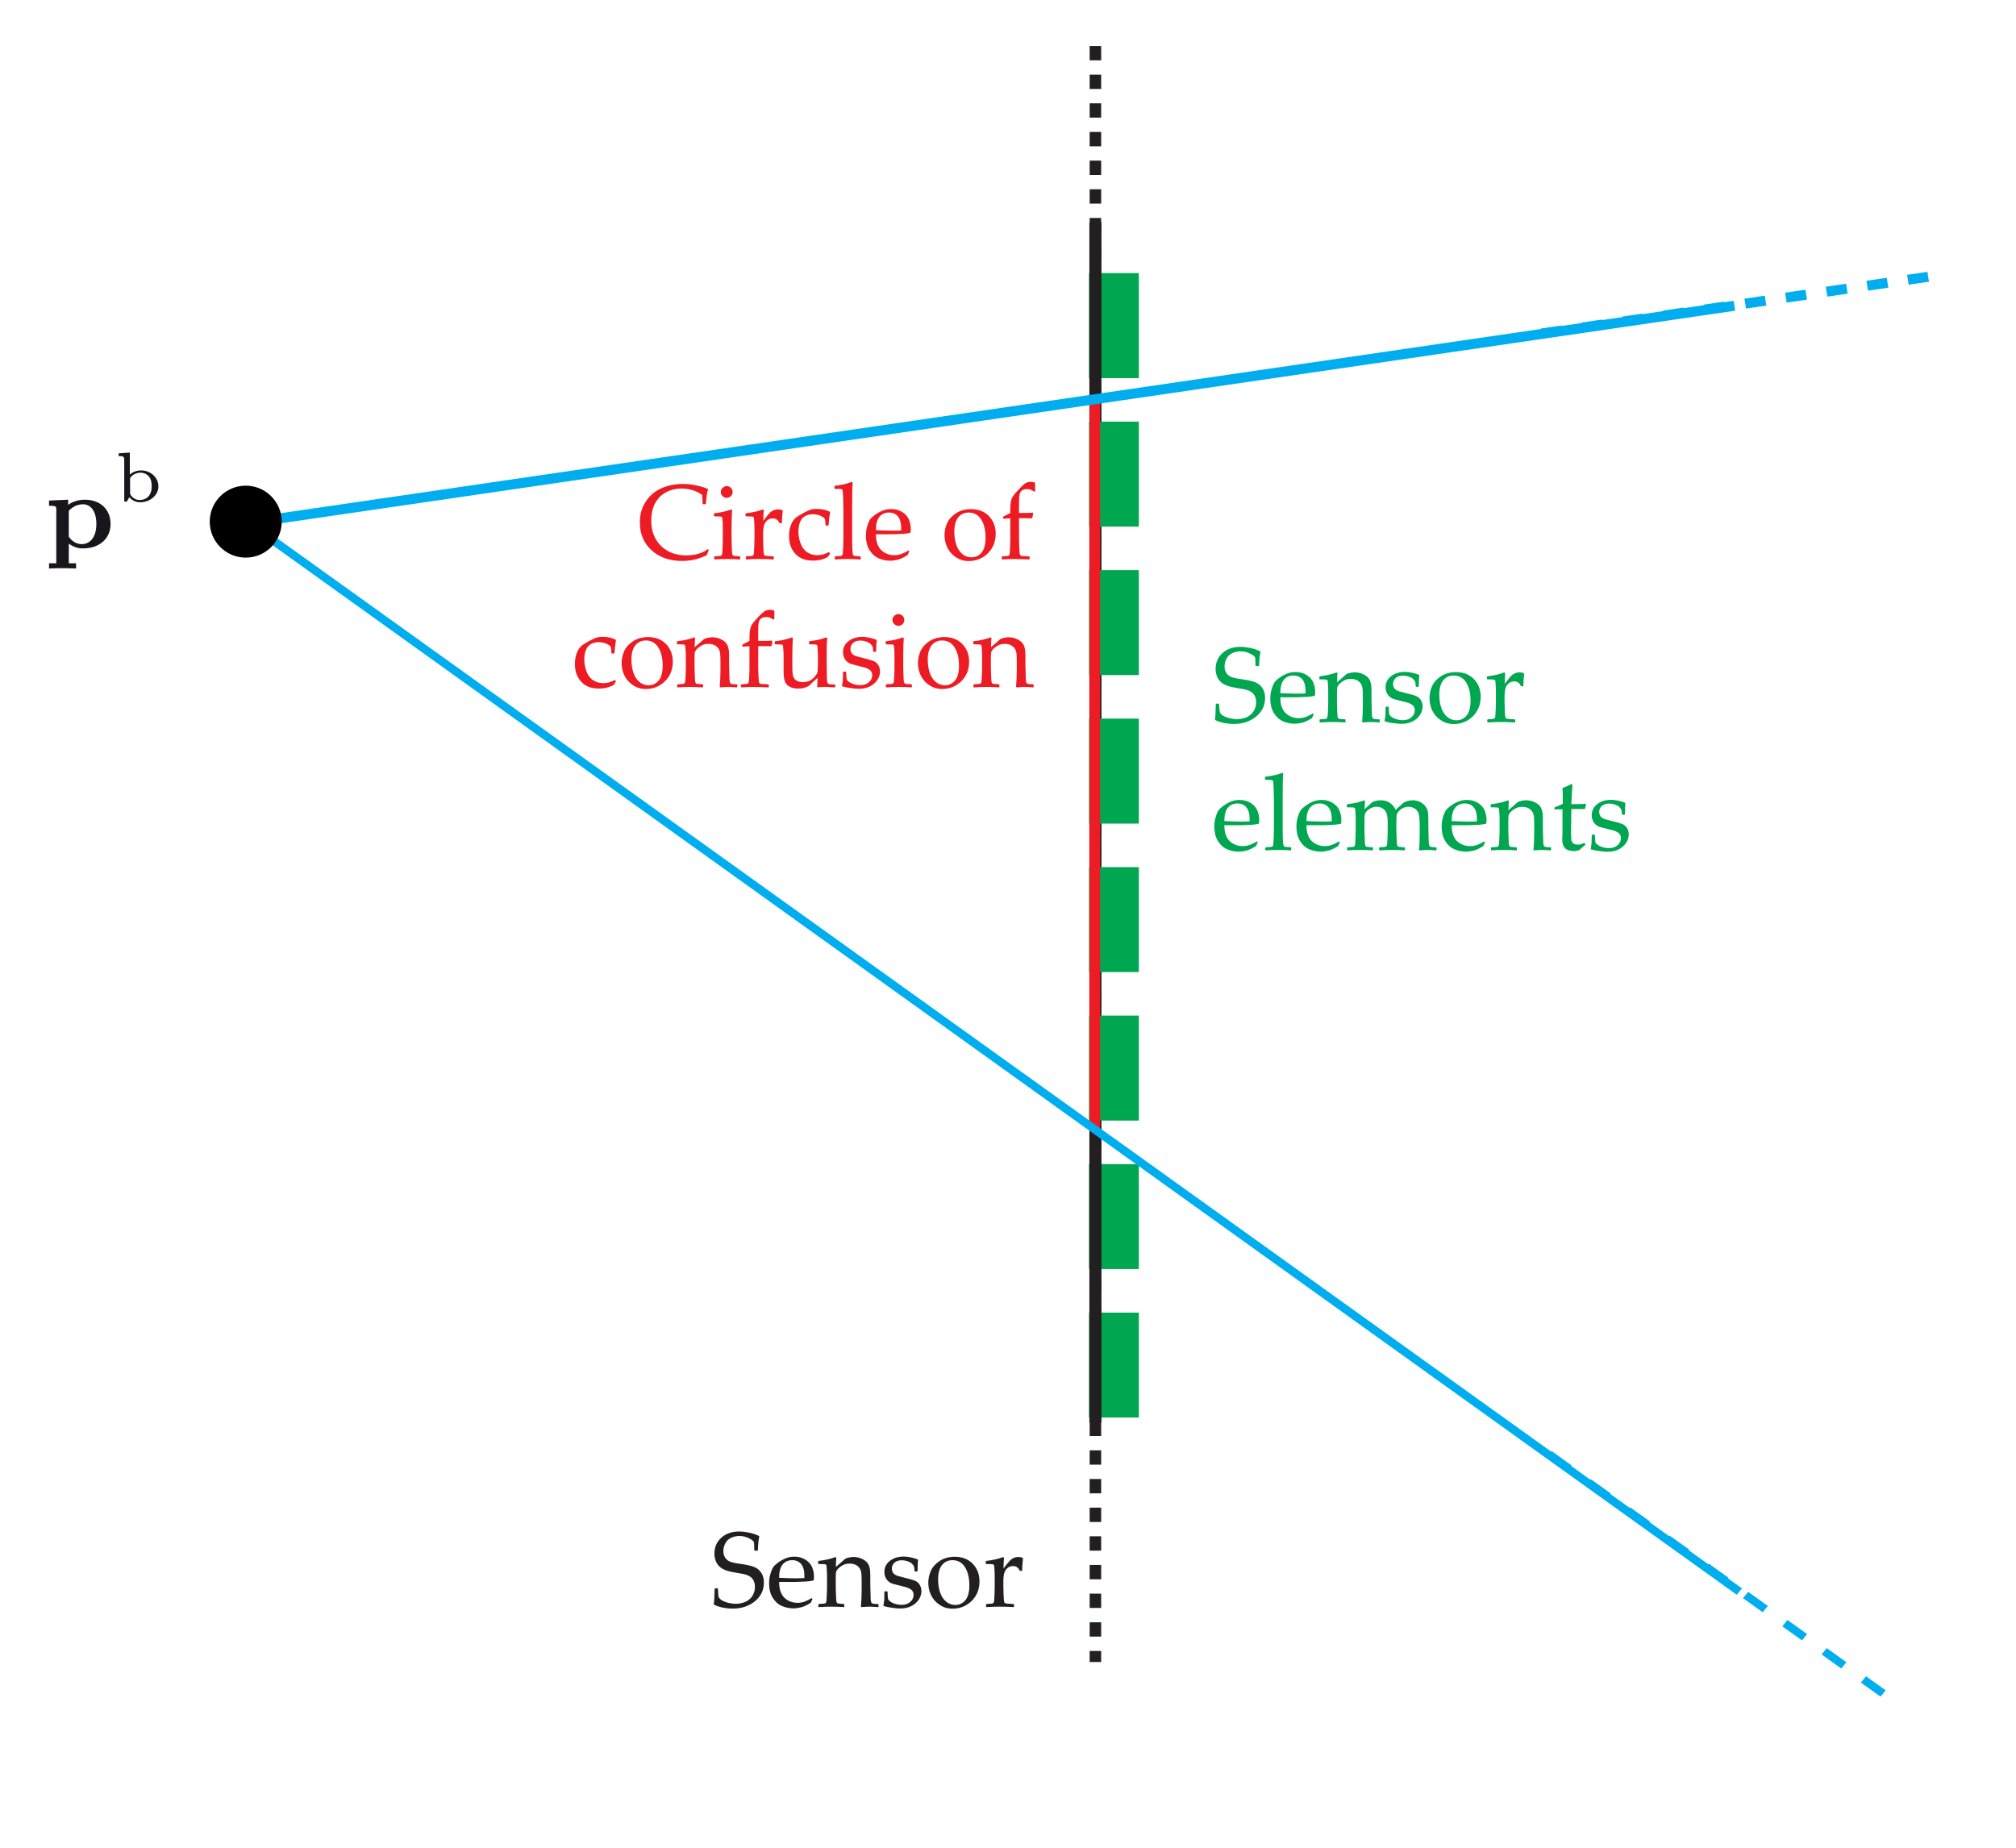 <?xml version="1.0" encoding="UTF-8" standalone="no"?>
<!DOCTYPE svg PUBLIC "-//W3C//DTD SVG 1.1//EN" "http://www.w3.org/Graphics/SVG/1.1/DTD/svg11.dtd">
<svg width="100%" height="100%" viewBox="0 0 709 650" version="1.1" xmlns="http://www.w3.org/2000/svg" xmlns:xlink="http://www.w3.org/1999/xlink" xml:space="preserve" xmlns:serif="http://www.serif.com/" style="fill-rule:evenodd;clip-rule:evenodd;stroke-miterlimit:10;">
    <g id="Ebene-1" serif:id="Ebene 1" transform="matrix(4.167,0,0,4.167,0,0)">
        <g transform="matrix(0,1.08,2.622,0,258.035,72.086)">
            <path d="M-63.152,-63.152L63.152,-63.152" style="fill:none;fill-rule:nonzero;stroke:rgb(35,31,32);stroke-width:0.37px;stroke-dasharray:1.12,1.12,0,0;"/>
        </g>
        <g transform="matrix(1.127,0,0,0.154,-151.115,-10.802)">
            <path d="M217.505,221.721L217.505,275.517" style="fill:none;stroke:rgb(0,166,80);stroke-width:3.73px;stroke-linecap:square;stroke-linejoin:round;stroke-miterlimit:1.5;"/>
        </g>
        <g transform="matrix(1.127,0,0,0.154,-151.115,64.405)">
            <path d="M217.505,221.721L217.505,275.517" style="fill:none;stroke:rgb(0,166,80);stroke-width:3.73px;stroke-linecap:square;stroke-linejoin:round;stroke-miterlimit:1.5;"/>
        </g>
        <g transform="matrix(1.127,0,0,0.154,-151.115,76.94)">
            <path d="M217.505,221.721L217.505,275.517" style="fill:none;stroke:rgb(0,166,80);stroke-width:3.73px;stroke-linecap:square;stroke-linejoin:round;stroke-miterlimit:1.5;"/>
        </g>
        <g transform="matrix(0,0.802,2.622,0,258.035,69.428)">
            <path d="M-63.152,-63.152L63.152,-63.152" style="fill:none;fill-rule:nonzero;stroke:rgb(35,31,32);stroke-width:0.39px;"/>
        </g>
        <g transform="matrix(1,0,0,1,-19.899,-10.65)">
            <g transform="matrix(1,0,0,1,26.319,53.272)">
                <path d="M0,4.922L-0.614,4.922L-0.614,3.263C-0.081,3.67 0.414,3.67 0.586,3.67C2.002,3.67 2.913,2.811 2.913,1.613C2.913,0.422 2.091,-0.443 0.73,-0.443C0,-0.443 -0.497,-0.137 -0.667,-0.01L-0.667,-0.443L-2.281,-0.371L-2.281,0.071C-2.101,0.071 -1.958,0.071 -1.84,0.098C-1.668,0.127 -1.668,0.225 -1.668,0.414L-1.668,4.923L-2.28,4.923L-2.28,5.365C-1.613,5.338 -1.505,5.338 -1.144,5.338C-0.775,5.338 -0.685,5.338 0.001,5.365L0.001,4.923L0,4.922ZM-0.614,0.504C-0.451,0.305 -0.028,-0.056 0.586,-0.056C1.217,-0.056 1.713,0.504 1.713,1.604C1.713,2.857 1.072,3.309 0.477,3.309C0.018,3.309 -0.37,3.045 -0.614,2.677L-0.614,0.504" style="fill:rgb(24,22,28);fill-rule:nonzero;"/>
            </g>
            <g transform="matrix(1,0,0,1,30.855,53.046)">
                <path d="M0,-4.195L-0.942,-4.129L-0.942,-3.898C-0.525,-3.898 -0.47,-3.856 -0.47,-3.564L-0.47,-0.059L-0.25,-0.059C-0.137,-0.256 -0.059,-0.387 -0.042,-0.423C0.161,-0.184 0.464,0 0.877,0C1.705,0 2.415,-0.589 2.415,-1.347C2.415,-2.074 1.771,-2.688 0.948,-2.688C0.632,-2.688 0.293,-2.599 0.001,-2.336L0.001,-4.195L0,-4.195ZM0.023,-2.037C0.207,-2.335 0.565,-2.496 0.912,-2.496C1.228,-2.496 1.471,-2.341 1.609,-2.18C1.8,-1.947 1.847,-1.655 1.847,-1.346C1.847,-0.219 0.978,-0.19 0.847,-0.19C0.644,-0.19 0.352,-0.249 0.113,-0.559C0.024,-0.679 0.024,-0.69 0.024,-0.804L0.024,-2.037" style="fill:rgb(24,22,28);fill-rule:nonzero;"/>
            </g>
        </g>
        <g transform="matrix(1,0,0,1,36.301,-27.64)">
            <g transform="matrix(9,0,0,9,23.661,163.259)">
                <path d="M0.039,-0.168L0.042,-0.172L0.066,-0.172L0.07,-0.168C0.072,-0.126 0.074,-0.101 0.077,-0.092C0.08,-0.082 0.088,-0.073 0.103,-0.062C0.118,-0.052 0.138,-0.044 0.162,-0.037C0.187,-0.031 0.212,-0.027 0.237,-0.027C0.271,-0.027 0.302,-0.034 0.33,-0.046C0.357,-0.059 0.379,-0.078 0.394,-0.102C0.409,-0.127 0.417,-0.154 0.417,-0.185C0.417,-0.207 0.413,-0.225 0.406,-0.241C0.399,-0.257 0.388,-0.27 0.375,-0.28C0.362,-0.289 0.347,-0.296 0.33,-0.301C0.313,-0.306 0.288,-0.311 0.254,-0.316C0.222,-0.322 0.196,-0.326 0.178,-0.331C0.16,-0.335 0.141,-0.341 0.123,-0.35C0.105,-0.359 0.09,-0.37 0.077,-0.384C0.065,-0.397 0.055,-0.414 0.048,-0.433C0.041,-0.453 0.037,-0.474 0.037,-0.497C0.037,-0.557 0.058,-0.607 0.101,-0.646C0.143,-0.685 0.2,-0.705 0.271,-0.705C0.299,-0.705 0.33,-0.701 0.364,-0.694C0.397,-0.687 0.427,-0.677 0.455,-0.663L0.458,-0.657C0.451,-0.627 0.446,-0.585 0.445,-0.529L0.44,-0.525L0.415,-0.525L0.411,-0.529C0.41,-0.568 0.41,-0.592 0.408,-0.603C0.407,-0.613 0.392,-0.625 0.364,-0.64C0.335,-0.655 0.305,-0.663 0.271,-0.663C0.244,-0.663 0.218,-0.657 0.194,-0.646C0.17,-0.635 0.152,-0.618 0.139,-0.594C0.127,-0.57 0.121,-0.546 0.121,-0.521C0.121,-0.502 0.124,-0.485 0.132,-0.47C0.139,-0.455 0.149,-0.443 0.161,-0.435C0.173,-0.426 0.187,-0.42 0.202,-0.416C0.218,-0.411 0.247,-0.406 0.289,-0.4C0.347,-0.392 0.389,-0.382 0.415,-0.37C0.441,-0.359 0.462,-0.34 0.478,-0.315C0.494,-0.29 0.501,-0.26 0.501,-0.225C0.501,-0.155 0.473,-0.097 0.417,-0.051C0.36,-0.005 0.292,0.018 0.211,0.018C0.144,0.018 0.085,0.006 0.034,-0.018L0.031,-0.024C0.035,-0.045 0.037,-0.093 0.039,-0.168Z" style="fill:rgb(35,31,32);fill-rule:nonzero;"/>
            </g>
            <g transform="matrix(9,0,0,9,28.385,163.259)">
                <path d="M0.432,-0.072L0.416,-0.037C0.382,-0.015 0.352,-0.001 0.325,0.006C0.299,0.012 0.275,0.016 0.254,0.016C0.215,0.016 0.178,0.008 0.143,-0.007C0.108,-0.023 0.08,-0.049 0.058,-0.085C0.036,-0.121 0.025,-0.165 0.025,-0.217C0.025,-0.251 0.029,-0.282 0.038,-0.309C0.046,-0.337 0.055,-0.357 0.064,-0.371C0.073,-0.384 0.089,-0.399 0.111,-0.415C0.133,-0.431 0.157,-0.444 0.182,-0.454C0.206,-0.464 0.233,-0.469 0.262,-0.469C0.301,-0.469 0.335,-0.46 0.365,-0.441C0.395,-0.423 0.416,-0.399 0.428,-0.371C0.44,-0.342 0.446,-0.312 0.446,-0.279C0.446,-0.269 0.445,-0.259 0.444,-0.25L0.439,-0.245C0.417,-0.24 0.387,-0.236 0.35,-0.235C0.312,-0.233 0.287,-0.232 0.275,-0.232L0.119,-0.232C0.119,-0.165 0.136,-0.115 0.169,-0.083C0.203,-0.052 0.243,-0.036 0.292,-0.036C0.314,-0.036 0.336,-0.04 0.357,-0.047C0.378,-0.055 0.4,-0.066 0.424,-0.08L0.432,-0.072ZM0.119,-0.271C0.125,-0.271 0.147,-0.269 0.186,-0.268C0.226,-0.267 0.255,-0.266 0.273,-0.266C0.319,-0.266 0.346,-0.267 0.356,-0.269C0.356,-0.276 0.356,-0.282 0.356,-0.287C0.356,-0.337 0.346,-0.375 0.326,-0.399C0.305,-0.424 0.277,-0.436 0.242,-0.436C0.203,-0.436 0.173,-0.422 0.151,-0.395C0.129,-0.367 0.119,-0.326 0.119,-0.271ZM0.249,0.029" style="fill:rgb(35,31,32);fill-rule:nonzero;"/>
            </g>
            <g transform="matrix(9,0,0,9,32.696,163.259)">
                <path d="M0.167,-0.465L0.176,-0.459C0.174,-0.437 0.173,-0.409 0.172,-0.373C0.198,-0.395 0.223,-0.416 0.247,-0.438C0.253,-0.445 0.26,-0.449 0.266,-0.452C0.272,-0.455 0.282,-0.458 0.296,-0.461C0.31,-0.465 0.324,-0.466 0.339,-0.466C0.364,-0.466 0.388,-0.461 0.411,-0.451C0.434,-0.441 0.452,-0.429 0.464,-0.415C0.476,-0.401 0.484,-0.385 0.488,-0.366C0.493,-0.347 0.495,-0.324 0.495,-0.296L0.495,-0.21C0.495,-0.205 0.496,-0.164 0.498,-0.089C0.498,-0.058 0.502,-0.04 0.508,-0.034C0.514,-0.028 0.534,-0.025 0.568,-0.025L0.572,-0.021L0.572,-0L0.568,0.004C0.527,0.001 0.499,-0 0.484,-0C0.476,-0 0.452,0.001 0.413,0.004L0.407,-0.001C0.411,-0.044 0.414,-0.099 0.414,-0.167L0.414,-0.231C0.414,-0.269 0.413,-0.297 0.411,-0.314C0.409,-0.331 0.404,-0.346 0.395,-0.36C0.385,-0.374 0.373,-0.385 0.358,-0.392C0.343,-0.4 0.324,-0.404 0.303,-0.404C0.286,-0.404 0.272,-0.402 0.26,-0.399C0.248,-0.395 0.234,-0.388 0.219,-0.378C0.204,-0.367 0.193,-0.357 0.186,-0.348C0.179,-0.339 0.175,-0.33 0.173,-0.322C0.172,-0.314 0.171,-0.297 0.171,-0.271L0.171,-0.186C0.171,-0.179 0.172,-0.156 0.173,-0.117C0.174,-0.078 0.176,-0.055 0.177,-0.049C0.178,-0.042 0.181,-0.038 0.184,-0.035C0.187,-0.032 0.19,-0.03 0.194,-0.029C0.199,-0.028 0.216,-0.027 0.247,-0.025L0.251,-0.021L0.251,-0L0.248,0.004C0.207,0.001 0.168,-0 0.13,-0C0.092,-0 0.053,0.001 0.013,0.004L0.008,-0L0.008,-0.021L0.013,-0.025C0.044,-0.027 0.062,-0.028 0.066,-0.029C0.07,-0.03 0.074,-0.032 0.077,-0.035C0.08,-0.038 0.082,-0.043 0.083,-0.05C0.084,-0.056 0.086,-0.077 0.087,-0.113C0.089,-0.148 0.089,-0.175 0.089,-0.193L0.089,-0.29C0.089,-0.303 0.089,-0.32 0.087,-0.343C0.086,-0.365 0.085,-0.379 0.084,-0.384C0.083,-0.389 0.081,-0.393 0.077,-0.396C0.072,-0.398 0.064,-0.399 0.051,-0.399L0.01,-0.4L0.006,-0.404L0.006,-0.425L0.01,-0.429C0.072,-0.436 0.124,-0.448 0.167,-0.465Z" style="fill:rgb(35,31,32);fill-rule:nonzero;"/>
            </g>
            <g transform="matrix(9,0,0,9,37.934,163.259)">
                <path d="M0.049,-0.144L0.07,-0.144L0.075,-0.139C0.075,-0.112 0.077,-0.088 0.08,-0.069C0.09,-0.054 0.107,-0.041 0.132,-0.031C0.157,-0.022 0.181,-0.017 0.205,-0.017C0.24,-0.017 0.267,-0.026 0.288,-0.045C0.309,-0.063 0.319,-0.086 0.319,-0.111C0.319,-0.125 0.315,-0.137 0.308,-0.148C0.3,-0.158 0.289,-0.166 0.274,-0.173C0.259,-0.18 0.231,-0.188 0.192,-0.197C0.159,-0.205 0.135,-0.211 0.122,-0.215C0.109,-0.219 0.096,-0.227 0.083,-0.237C0.071,-0.248 0.062,-0.26 0.055,-0.276C0.049,-0.291 0.045,-0.307 0.045,-0.326C0.045,-0.369 0.063,-0.404 0.097,-0.43C0.132,-0.457 0.175,-0.47 0.227,-0.47C0.249,-0.47 0.273,-0.467 0.298,-0.461C0.324,-0.455 0.344,-0.449 0.357,-0.443L0.361,-0.437C0.359,-0.424 0.357,-0.389 0.356,-0.334L0.352,-0.33L0.333,-0.33L0.328,-0.334C0.327,-0.354 0.325,-0.368 0.323,-0.376C0.32,-0.384 0.315,-0.392 0.305,-0.402C0.296,-0.411 0.282,-0.419 0.265,-0.425C0.248,-0.431 0.23,-0.435 0.21,-0.435C0.191,-0.435 0.174,-0.432 0.16,-0.426C0.147,-0.42 0.136,-0.411 0.128,-0.399C0.119,-0.387 0.115,-0.373 0.115,-0.356C0.115,-0.344 0.118,-0.333 0.123,-0.323C0.128,-0.313 0.136,-0.305 0.146,-0.299C0.156,-0.293 0.167,-0.289 0.179,-0.286L0.232,-0.272C0.278,-0.261 0.31,-0.252 0.33,-0.244C0.35,-0.236 0.365,-0.223 0.375,-0.207C0.386,-0.19 0.392,-0.17 0.392,-0.147C0.392,-0.102 0.373,-0.063 0.336,-0.031C0.299,0.001 0.251,0.017 0.193,0.017C0.172,0.017 0.147,0.015 0.116,0.01C0.086,0.006 0.06,0.001 0.039,-0.005L0.036,-0.011L0.041,-0.044C0.043,-0.054 0.044,-0.064 0.044,-0.074C0.044,-0.085 0.045,-0.106 0.045,-0.139L0.049,-0.144Z" style="fill:rgb(35,31,32);fill-rule:nonzero;"/>
            </g>
            <g transform="matrix(9,0,0,9,41.749,163.259)">
                <path d="M0.033,-0.224C0.033,-0.262 0.041,-0.3 0.057,-0.336C0.073,-0.372 0.101,-0.403 0.14,-0.429C0.18,-0.455 0.227,-0.468 0.281,-0.468C0.35,-0.468 0.405,-0.447 0.448,-0.404C0.491,-0.36 0.513,-0.305 0.513,-0.237C0.513,-0.163 0.488,-0.101 0.439,-0.053C0.389,-0.005 0.33,0.019 0.26,0.019C0.215,0.019 0.174,0.007 0.138,-0.018C0.102,-0.042 0.076,-0.072 0.059,-0.108C0.042,-0.143 0.033,-0.182 0.033,-0.224ZM0.125,-0.257C0.125,-0.212 0.131,-0.171 0.143,-0.135C0.155,-0.099 0.173,-0.07 0.199,-0.048C0.224,-0.027 0.253,-0.016 0.286,-0.016C0.324,-0.016 0.356,-0.031 0.381,-0.061C0.406,-0.092 0.418,-0.138 0.418,-0.199C0.418,-0.268 0.405,-0.325 0.378,-0.369C0.351,-0.413 0.311,-0.436 0.26,-0.436C0.218,-0.436 0.185,-0.42 0.161,-0.39C0.137,-0.359 0.125,-0.315 0.125,-0.257ZM0.266,0.029" style="fill:rgb(35,31,32);fill-rule:nonzero;"/>
            </g>
            <g transform="matrix(9,0,0,9,46.662,163.259)">
                <path d="M0.188,-0.465L0.197,-0.459C0.195,-0.44 0.193,-0.407 0.192,-0.358L0.229,-0.405C0.241,-0.42 0.252,-0.432 0.261,-0.44C0.27,-0.448 0.281,-0.455 0.293,-0.459C0.306,-0.464 0.319,-0.466 0.332,-0.466C0.346,-0.466 0.359,-0.463 0.372,-0.458L0.375,-0.451C0.37,-0.407 0.367,-0.369 0.367,-0.336L0.345,-0.336C0.332,-0.366 0.311,-0.381 0.282,-0.381C0.262,-0.381 0.244,-0.375 0.229,-0.362C0.214,-0.349 0.204,-0.333 0.199,-0.314C0.194,-0.294 0.191,-0.27 0.191,-0.24L0.191,-0.186C0.191,-0.176 0.192,-0.152 0.193,-0.114C0.195,-0.076 0.196,-0.054 0.198,-0.048C0.199,-0.042 0.201,-0.038 0.204,-0.035C0.207,-0.033 0.212,-0.031 0.217,-0.03C0.222,-0.029 0.245,-0.027 0.286,-0.025L0.291,-0.021L0.291,-0L0.286,0.004C0.243,0.001 0.198,-0 0.15,-0C0.113,-0 0.074,0.001 0.033,0.004L0.029,-0L0.029,-0.021L0.033,-0.025C0.065,-0.027 0.083,-0.028 0.087,-0.029C0.091,-0.03 0.094,-0.032 0.097,-0.035C0.101,-0.038 0.103,-0.043 0.104,-0.05C0.105,-0.056 0.106,-0.077 0.108,-0.113C0.109,-0.148 0.11,-0.175 0.11,-0.193L0.11,-0.29C0.11,-0.303 0.109,-0.32 0.108,-0.343C0.107,-0.365 0.106,-0.379 0.105,-0.384C0.104,-0.389 0.101,-0.393 0.097,-0.396C0.093,-0.398 0.084,-0.399 0.072,-0.399L0.031,-0.4L0.026,-0.404L0.026,-0.425L0.03,-0.429C0.092,-0.436 0.145,-0.448 0.188,-0.465Z" style="fill:rgb(35,31,32);fill-rule:nonzero;"/>
            </g>
        </g>
        <g transform="matrix(1,0,0,1,28.087,-39.653)">
            <g transform="matrix(9,0,0,9,25.601,86.84)">
                <path d="M0.681,-0.083L0.663,-0.037C0.59,-0 0.513,0.018 0.431,0.018C0.314,0.018 0.218,-0.015 0.145,-0.082C0.071,-0.149 0.035,-0.236 0.035,-0.344C0.035,-0.418 0.053,-0.483 0.09,-0.538C0.126,-0.594 0.175,-0.635 0.235,-0.663C0.295,-0.69 0.362,-0.704 0.437,-0.704C0.48,-0.704 0.523,-0.7 0.565,-0.69C0.608,-0.681 0.643,-0.67 0.671,-0.658L0.675,-0.653C0.667,-0.635 0.66,-0.59 0.654,-0.518L0.65,-0.514L0.627,-0.514L0.624,-0.518L0.619,-0.601C0.595,-0.619 0.566,-0.634 0.532,-0.645C0.499,-0.655 0.464,-0.661 0.427,-0.661C0.372,-0.661 0.323,-0.649 0.279,-0.625C0.236,-0.602 0.202,-0.567 0.178,-0.523C0.154,-0.478 0.142,-0.423 0.142,-0.358C0.142,-0.293 0.156,-0.236 0.184,-0.187C0.212,-0.138 0.251,-0.1 0.3,-0.074C0.349,-0.047 0.406,-0.034 0.472,-0.034C0.501,-0.034 0.528,-0.037 0.555,-0.042C0.582,-0.048 0.604,-0.055 0.622,-0.063C0.64,-0.071 0.657,-0.081 0.673,-0.093L0.681,-0.083Z" style="fill:rgb(237,28,36);fill-rule:nonzero;"/>
            </g>
            <g transform="matrix(9,0,0,9,31.981,86.84)">
                <path d="M0.141,-0.684C0.156,-0.684 0.169,-0.678 0.18,-0.667C0.19,-0.657 0.196,-0.644 0.196,-0.628C0.196,-0.613 0.19,-0.601 0.18,-0.59C0.169,-0.579 0.156,-0.574 0.141,-0.574C0.126,-0.574 0.113,-0.579 0.102,-0.59C0.091,-0.6 0.085,-0.613 0.085,-0.628C0.085,-0.644 0.091,-0.657 0.102,-0.667C0.113,-0.678 0.126,-0.684 0.141,-0.684ZM0.182,-0.465L0.191,-0.459C0.188,-0.416 0.186,-0.362 0.186,-0.296L0.186,-0.186C0.186,-0.179 0.187,-0.156 0.188,-0.117C0.189,-0.078 0.191,-0.055 0.192,-0.049C0.194,-0.042 0.196,-0.038 0.199,-0.035C0.202,-0.032 0.205,-0.03 0.209,-0.029C0.214,-0.028 0.231,-0.027 0.262,-0.025L0.267,-0.021L0.267,-0L0.263,0.004C0.222,0.001 0.183,-0 0.145,-0C0.108,-0 0.069,0.001 0.028,0.004L0.023,-0L0.023,-0.021L0.028,-0.025C0.059,-0.027 0.077,-0.028 0.081,-0.029C0.085,-0.03 0.089,-0.032 0.092,-0.035C0.095,-0.038 0.097,-0.043 0.098,-0.05C0.1,-0.056 0.101,-0.077 0.102,-0.113C0.104,-0.148 0.104,-0.175 0.104,-0.193L0.104,-0.29C0.104,-0.303 0.104,-0.32 0.103,-0.343C0.101,-0.365 0.1,-0.379 0.099,-0.384C0.099,-0.389 0.096,-0.393 0.092,-0.396C0.088,-0.398 0.079,-0.399 0.066,-0.399L0.025,-0.4L0.021,-0.404L0.021,-0.425L0.025,-0.429C0.087,-0.436 0.139,-0.448 0.182,-0.465ZM0.144,0.029" style="fill:rgb(237,28,36);fill-rule:nonzero;"/>
            </g>
            <g transform="matrix(9,0,0,9,34.6,86.84)">
                <path d="M0.188,-0.465L0.197,-0.459C0.195,-0.44 0.193,-0.407 0.192,-0.358L0.229,-0.405C0.241,-0.42 0.252,-0.432 0.261,-0.44C0.27,-0.448 0.281,-0.455 0.293,-0.459C0.306,-0.464 0.319,-0.466 0.332,-0.466C0.346,-0.466 0.359,-0.463 0.372,-0.458L0.375,-0.451C0.37,-0.407 0.367,-0.369 0.367,-0.336L0.345,-0.336C0.332,-0.366 0.311,-0.381 0.282,-0.381C0.262,-0.381 0.244,-0.375 0.229,-0.362C0.214,-0.349 0.204,-0.333 0.199,-0.314C0.194,-0.294 0.191,-0.27 0.191,-0.24L0.191,-0.186C0.191,-0.176 0.192,-0.152 0.193,-0.114C0.195,-0.076 0.196,-0.054 0.198,-0.048C0.199,-0.042 0.201,-0.038 0.204,-0.035C0.207,-0.033 0.212,-0.031 0.217,-0.03C0.222,-0.029 0.245,-0.027 0.286,-0.025L0.291,-0.021L0.291,-0L0.286,0.004C0.243,0.001 0.198,-0 0.15,-0C0.113,-0 0.074,0.001 0.033,0.004L0.029,-0L0.029,-0.021L0.033,-0.025C0.065,-0.027 0.083,-0.028 0.087,-0.029C0.091,-0.03 0.094,-0.032 0.097,-0.035C0.101,-0.038 0.103,-0.043 0.104,-0.05C0.105,-0.056 0.106,-0.077 0.108,-0.113C0.109,-0.148 0.11,-0.175 0.11,-0.193L0.11,-0.29C0.11,-0.303 0.109,-0.32 0.108,-0.343C0.107,-0.365 0.106,-0.379 0.105,-0.384C0.104,-0.389 0.101,-0.393 0.097,-0.396C0.093,-0.398 0.084,-0.399 0.072,-0.399L0.031,-0.4L0.026,-0.404L0.026,-0.425L0.03,-0.429C0.092,-0.436 0.145,-0.448 0.188,-0.465Z" style="fill:rgb(237,28,36);fill-rule:nonzero;"/>
            </g>
            <g transform="matrix(9,0,0,9,38.156,86.84)">
                <path d="M0.424,-0.052L0.404,-0.02C0.362,0.004 0.315,0.015 0.264,0.015C0.192,0.015 0.137,-0.006 0.098,-0.049C0.059,-0.091 0.039,-0.146 0.039,-0.214C0.039,-0.244 0.042,-0.272 0.049,-0.296C0.056,-0.32 0.064,-0.339 0.074,-0.355C0.085,-0.371 0.096,-0.383 0.108,-0.392C0.121,-0.401 0.142,-0.414 0.171,-0.43C0.201,-0.446 0.223,-0.457 0.238,-0.462C0.253,-0.467 0.273,-0.47 0.3,-0.47C0.35,-0.47 0.392,-0.46 0.424,-0.441C0.418,-0.404 0.413,-0.363 0.41,-0.318L0.405,-0.314L0.385,-0.314L0.381,-0.318C0.38,-0.346 0.378,-0.364 0.375,-0.374C0.373,-0.383 0.36,-0.393 0.337,-0.404C0.313,-0.415 0.288,-0.42 0.261,-0.42C0.235,-0.42 0.211,-0.414 0.19,-0.403C0.169,-0.392 0.153,-0.373 0.143,-0.348C0.132,-0.322 0.127,-0.292 0.127,-0.256C0.127,-0.226 0.131,-0.197 0.14,-0.169C0.148,-0.14 0.159,-0.117 0.173,-0.098C0.187,-0.079 0.205,-0.064 0.228,-0.053C0.251,-0.041 0.276,-0.036 0.304,-0.036C0.322,-0.036 0.339,-0.038 0.356,-0.042C0.372,-0.047 0.392,-0.055 0.414,-0.065L0.424,-0.052Z" style="fill:rgb(237,28,36);fill-rule:nonzero;"/>
            </g>
            <g transform="matrix(9,0,0,9,42.15,86.84)">
                <path d="M0.183,-0.723L0.192,-0.717C0.188,-0.68 0.187,-0.605 0.187,-0.492L0.187,-0.186C0.187,-0.179 0.187,-0.156 0.188,-0.117C0.19,-0.078 0.191,-0.055 0.193,-0.049C0.194,-0.042 0.196,-0.038 0.199,-0.035C0.202,-0.032 0.206,-0.03 0.21,-0.029C0.214,-0.028 0.232,-0.027 0.263,-0.025L0.267,-0.021L0.267,-0L0.263,0.004C0.222,0.001 0.183,-0 0.146,-0C0.108,-0 0.069,0.001 0.028,0.004L0.024,-0L0.024,-0.021L0.028,-0.025C0.06,-0.027 0.078,-0.028 0.082,-0.029C0.086,-0.03 0.089,-0.032 0.093,-0.035C0.096,-0.038 0.098,-0.043 0.099,-0.05C0.1,-0.056 0.101,-0.077 0.103,-0.113C0.104,-0.148 0.105,-0.175 0.105,-0.193L0.105,-0.446L0.103,-0.55C0.102,-0.586 0.101,-0.611 0.1,-0.625C0.099,-0.639 0.097,-0.647 0.095,-0.65C0.093,-0.653 0.09,-0.654 0.085,-0.656C0.08,-0.657 0.06,-0.658 0.026,-0.658L0.021,-0.662L0.021,-0.683L0.025,-0.687C0.088,-0.694 0.14,-0.706 0.183,-0.723Z" style="fill:rgb(237,28,36);fill-rule:nonzero;"/>
            </g>
            <g transform="matrix(9,0,0,9,44.769,86.84)">
                <path d="M0.432,-0.072L0.416,-0.037C0.382,-0.015 0.352,-0.001 0.325,0.006C0.299,0.012 0.275,0.016 0.254,0.016C0.215,0.016 0.178,0.008 0.143,-0.007C0.108,-0.023 0.08,-0.049 0.058,-0.085C0.036,-0.121 0.025,-0.165 0.025,-0.217C0.025,-0.251 0.029,-0.282 0.038,-0.309C0.046,-0.337 0.055,-0.357 0.064,-0.371C0.073,-0.384 0.089,-0.399 0.111,-0.415C0.133,-0.431 0.157,-0.444 0.182,-0.454C0.206,-0.464 0.233,-0.469 0.262,-0.469C0.301,-0.469 0.335,-0.46 0.365,-0.441C0.395,-0.423 0.416,-0.399 0.428,-0.371C0.44,-0.342 0.446,-0.312 0.446,-0.279C0.446,-0.269 0.445,-0.259 0.444,-0.25L0.439,-0.245C0.417,-0.24 0.387,-0.236 0.35,-0.235C0.312,-0.233 0.287,-0.232 0.275,-0.232L0.119,-0.232C0.119,-0.165 0.136,-0.115 0.169,-0.083C0.203,-0.052 0.243,-0.036 0.292,-0.036C0.314,-0.036 0.336,-0.04 0.357,-0.047C0.378,-0.055 0.4,-0.066 0.424,-0.08L0.432,-0.072ZM0.119,-0.271C0.125,-0.271 0.147,-0.269 0.186,-0.268C0.226,-0.267 0.255,-0.266 0.273,-0.266C0.319,-0.266 0.346,-0.267 0.356,-0.269C0.356,-0.276 0.356,-0.282 0.356,-0.287C0.356,-0.337 0.346,-0.375 0.326,-0.399C0.305,-0.424 0.277,-0.436 0.242,-0.436C0.203,-0.436 0.173,-0.422 0.151,-0.395C0.129,-0.367 0.119,-0.326 0.119,-0.271ZM0.249,0.029" style="fill:rgb(237,28,36);fill-rule:nonzero;"/>
            </g>
            <g transform="matrix(9,0,0,9,51.331,86.84)">
                <path d="M0.033,-0.224C0.033,-0.262 0.041,-0.3 0.057,-0.336C0.073,-0.372 0.101,-0.403 0.14,-0.429C0.18,-0.455 0.227,-0.468 0.281,-0.468C0.35,-0.468 0.405,-0.447 0.448,-0.404C0.491,-0.36 0.513,-0.305 0.513,-0.237C0.513,-0.163 0.488,-0.101 0.439,-0.053C0.389,-0.005 0.33,0.019 0.26,0.019C0.215,0.019 0.174,0.007 0.138,-0.018C0.102,-0.042 0.076,-0.072 0.059,-0.108C0.042,-0.143 0.033,-0.182 0.033,-0.224ZM0.125,-0.257C0.125,-0.212 0.131,-0.171 0.143,-0.135C0.155,-0.099 0.173,-0.07 0.199,-0.048C0.224,-0.027 0.253,-0.016 0.286,-0.016C0.324,-0.016 0.356,-0.031 0.381,-0.061C0.406,-0.092 0.418,-0.138 0.418,-0.199C0.418,-0.268 0.405,-0.325 0.378,-0.369C0.351,-0.413 0.311,-0.436 0.26,-0.436C0.218,-0.436 0.185,-0.42 0.161,-0.39C0.137,-0.359 0.125,-0.315 0.125,-0.257ZM0.266,0.029" style="fill:rgb(237,28,36);fill-rule:nonzero;"/>
            </g>
            <g transform="matrix(9,0,0,9,56.243,86.84)">
                <path d="M0.281,-0.025L0.285,-0.021L0.285,-0L0.281,0.004C0.271,0.004 0.252,0.003 0.224,0.002C0.199,0.001 0.173,-0 0.146,-0C0.11,-0 0.071,0.001 0.028,0.004L0.024,-0L0.024,-0.021L0.028,-0.025C0.059,-0.027 0.077,-0.028 0.082,-0.029C0.086,-0.03 0.089,-0.032 0.092,-0.035C0.095,-0.038 0.097,-0.043 0.098,-0.05C0.1,-0.056 0.101,-0.077 0.102,-0.113C0.104,-0.148 0.104,-0.175 0.104,-0.193L0.104,-0.382L0.042,-0.378L0.037,-0.382L0.037,-0.395L0.041,-0.399L0.104,-0.432L0.104,-0.461C0.104,-0.494 0.106,-0.519 0.109,-0.535C0.112,-0.552 0.117,-0.568 0.125,-0.582C0.133,-0.596 0.147,-0.614 0.167,-0.635C0.187,-0.657 0.204,-0.675 0.219,-0.689C0.234,-0.703 0.247,-0.712 0.258,-0.717C0.269,-0.721 0.282,-0.724 0.297,-0.724C0.31,-0.724 0.323,-0.721 0.337,-0.716L0.337,-0.636L0.326,-0.632C0.307,-0.648 0.286,-0.656 0.262,-0.656C0.245,-0.656 0.231,-0.653 0.218,-0.646C0.206,-0.639 0.197,-0.627 0.193,-0.612C0.188,-0.596 0.186,-0.57 0.186,-0.533L0.186,-0.432L0.238,-0.432C0.265,-0.432 0.291,-0.433 0.315,-0.435L0.319,-0.43L0.311,-0.387L0.306,-0.382C0.296,-0.382 0.29,-0.382 0.287,-0.382L0.224,-0.383L0.186,-0.383L0.186,-0.186C0.186,-0.176 0.187,-0.152 0.188,-0.115C0.19,-0.077 0.191,-0.055 0.192,-0.049C0.194,-0.042 0.196,-0.038 0.199,-0.035C0.202,-0.032 0.207,-0.03 0.214,-0.028C0.221,-0.027 0.243,-0.026 0.281,-0.025Z" style="fill:rgb(237,28,36);fill-rule:nonzero;"/>
            </g>
            <g transform="matrix(9,0,0,9,20.085,97.64)">
                <path d="M0.424,-0.052L0.404,-0.02C0.362,0.004 0.315,0.015 0.264,0.015C0.192,0.015 0.137,-0.006 0.098,-0.049C0.059,-0.091 0.039,-0.146 0.039,-0.214C0.039,-0.244 0.042,-0.272 0.049,-0.296C0.056,-0.32 0.064,-0.339 0.074,-0.355C0.085,-0.371 0.096,-0.383 0.108,-0.392C0.121,-0.401 0.142,-0.414 0.171,-0.43C0.201,-0.446 0.223,-0.457 0.238,-0.462C0.253,-0.467 0.273,-0.47 0.3,-0.47C0.35,-0.47 0.392,-0.46 0.424,-0.441C0.418,-0.404 0.413,-0.363 0.41,-0.318L0.405,-0.314L0.385,-0.314L0.381,-0.318C0.38,-0.346 0.378,-0.364 0.375,-0.374C0.373,-0.383 0.36,-0.393 0.337,-0.404C0.313,-0.415 0.288,-0.42 0.261,-0.42C0.235,-0.42 0.211,-0.414 0.19,-0.403C0.169,-0.392 0.153,-0.373 0.143,-0.348C0.132,-0.322 0.127,-0.292 0.127,-0.256C0.127,-0.226 0.131,-0.197 0.14,-0.169C0.148,-0.14 0.159,-0.117 0.173,-0.098C0.187,-0.079 0.205,-0.064 0.228,-0.053C0.251,-0.041 0.276,-0.036 0.304,-0.036C0.322,-0.036 0.339,-0.038 0.356,-0.042C0.372,-0.047 0.392,-0.055 0.414,-0.065L0.424,-0.052Z" style="fill:rgb(237,28,36);fill-rule:nonzero;"/>
            </g>
            <g transform="matrix(9,0,0,9,24.08,97.64)">
                <path d="M0.033,-0.224C0.033,-0.262 0.041,-0.3 0.057,-0.336C0.073,-0.372 0.101,-0.403 0.14,-0.429C0.18,-0.455 0.227,-0.468 0.281,-0.468C0.35,-0.468 0.405,-0.447 0.448,-0.404C0.491,-0.36 0.513,-0.305 0.513,-0.237C0.513,-0.163 0.488,-0.101 0.439,-0.053C0.389,-0.005 0.33,0.019 0.26,0.019C0.215,0.019 0.174,0.007 0.138,-0.018C0.102,-0.042 0.076,-0.072 0.059,-0.108C0.042,-0.143 0.033,-0.182 0.033,-0.224ZM0.125,-0.257C0.125,-0.212 0.131,-0.171 0.143,-0.135C0.155,-0.099 0.173,-0.07 0.199,-0.048C0.224,-0.027 0.253,-0.016 0.286,-0.016C0.324,-0.016 0.356,-0.031 0.381,-0.061C0.406,-0.092 0.418,-0.138 0.418,-0.199C0.418,-0.268 0.405,-0.325 0.378,-0.369C0.351,-0.413 0.311,-0.436 0.26,-0.436C0.218,-0.436 0.185,-0.42 0.161,-0.39C0.137,-0.359 0.125,-0.315 0.125,-0.257ZM0.266,0.029" style="fill:rgb(237,28,36);fill-rule:nonzero;"/>
            </g>
            <g transform="matrix(9,0,0,9,28.993,97.64)">
                <path d="M0.167,-0.465L0.176,-0.459C0.174,-0.437 0.173,-0.409 0.172,-0.373C0.198,-0.395 0.223,-0.416 0.247,-0.438C0.253,-0.445 0.26,-0.449 0.266,-0.452C0.272,-0.455 0.282,-0.458 0.296,-0.461C0.31,-0.465 0.324,-0.466 0.339,-0.466C0.364,-0.466 0.388,-0.461 0.411,-0.451C0.434,-0.441 0.452,-0.429 0.464,-0.415C0.476,-0.401 0.484,-0.385 0.488,-0.366C0.493,-0.347 0.495,-0.324 0.495,-0.296L0.495,-0.21C0.495,-0.205 0.496,-0.164 0.498,-0.089C0.498,-0.058 0.502,-0.04 0.508,-0.034C0.514,-0.028 0.534,-0.025 0.568,-0.025L0.572,-0.021L0.572,-0L0.568,0.004C0.527,0.001 0.499,-0 0.484,-0C0.476,-0 0.452,0.001 0.413,0.004L0.407,-0.001C0.411,-0.044 0.414,-0.099 0.414,-0.167L0.414,-0.231C0.414,-0.269 0.413,-0.297 0.411,-0.314C0.409,-0.331 0.404,-0.346 0.395,-0.36C0.385,-0.374 0.373,-0.385 0.358,-0.392C0.343,-0.4 0.324,-0.404 0.303,-0.404C0.286,-0.404 0.272,-0.402 0.26,-0.399C0.248,-0.395 0.234,-0.388 0.219,-0.378C0.204,-0.367 0.193,-0.357 0.186,-0.348C0.179,-0.339 0.175,-0.33 0.173,-0.322C0.172,-0.314 0.171,-0.297 0.171,-0.271L0.171,-0.186C0.171,-0.179 0.172,-0.156 0.173,-0.117C0.174,-0.078 0.176,-0.055 0.177,-0.049C0.178,-0.042 0.181,-0.038 0.184,-0.035C0.187,-0.032 0.19,-0.03 0.194,-0.029C0.199,-0.028 0.216,-0.027 0.247,-0.025L0.251,-0.021L0.251,-0L0.248,0.004C0.207,0.001 0.168,-0 0.13,-0C0.092,-0 0.053,0.001 0.013,0.004L0.008,-0L0.008,-0.021L0.013,-0.025C0.044,-0.027 0.062,-0.028 0.066,-0.029C0.07,-0.03 0.074,-0.032 0.077,-0.035C0.08,-0.038 0.082,-0.043 0.083,-0.05C0.084,-0.056 0.086,-0.077 0.087,-0.113C0.089,-0.148 0.089,-0.175 0.089,-0.193L0.089,-0.29C0.089,-0.303 0.089,-0.32 0.087,-0.343C0.086,-0.365 0.085,-0.379 0.084,-0.384C0.083,-0.389 0.081,-0.393 0.077,-0.396C0.072,-0.398 0.064,-0.399 0.051,-0.399L0.01,-0.4L0.006,-0.404L0.006,-0.425L0.01,-0.429C0.072,-0.436 0.124,-0.448 0.167,-0.465Z" style="fill:rgb(237,28,36);fill-rule:nonzero;"/>
            </g>
            <g transform="matrix(9,0,0,9,34.231,97.64)">
                <path d="M0.281,-0.025L0.285,-0.021L0.285,-0L0.281,0.004C0.271,0.004 0.252,0.003 0.224,0.002C0.199,0.001 0.173,-0 0.146,-0C0.11,-0 0.071,0.001 0.028,0.004L0.024,-0L0.024,-0.021L0.028,-0.025C0.059,-0.027 0.077,-0.028 0.082,-0.029C0.086,-0.03 0.089,-0.032 0.092,-0.035C0.095,-0.038 0.097,-0.043 0.098,-0.05C0.1,-0.056 0.101,-0.077 0.102,-0.113C0.104,-0.148 0.104,-0.175 0.104,-0.193L0.104,-0.382L0.042,-0.378L0.037,-0.382L0.037,-0.395L0.041,-0.399L0.104,-0.432L0.104,-0.461C0.104,-0.494 0.106,-0.519 0.109,-0.535C0.112,-0.552 0.117,-0.568 0.125,-0.582C0.133,-0.596 0.147,-0.614 0.167,-0.635C0.187,-0.657 0.204,-0.675 0.219,-0.689C0.234,-0.703 0.247,-0.712 0.258,-0.717C0.269,-0.721 0.282,-0.724 0.297,-0.724C0.31,-0.724 0.323,-0.721 0.337,-0.716L0.337,-0.636L0.326,-0.632C0.307,-0.648 0.286,-0.656 0.262,-0.656C0.245,-0.656 0.231,-0.653 0.218,-0.646C0.206,-0.639 0.197,-0.627 0.193,-0.612C0.188,-0.596 0.186,-0.57 0.186,-0.533L0.186,-0.432L0.238,-0.432C0.265,-0.432 0.291,-0.433 0.315,-0.435L0.319,-0.43L0.311,-0.387L0.306,-0.382C0.296,-0.382 0.29,-0.382 0.287,-0.382L0.224,-0.383L0.186,-0.383L0.186,-0.186C0.186,-0.176 0.187,-0.152 0.188,-0.115C0.19,-0.077 0.191,-0.055 0.192,-0.049C0.194,-0.042 0.196,-0.038 0.199,-0.035C0.202,-0.032 0.207,-0.03 0.214,-0.028C0.221,-0.027 0.243,-0.026 0.281,-0.025Z" style="fill:rgb(237,28,36);fill-rule:nonzero;"/>
            </g>
            <g transform="matrix(9,0,0,9,37.228,97.64)">
                <path d="M0.169,-0.465L0.178,-0.459C0.175,-0.416 0.173,-0.362 0.173,-0.296L0.173,-0.183C0.173,-0.141 0.176,-0.112 0.182,-0.096C0.189,-0.079 0.2,-0.067 0.215,-0.058C0.231,-0.05 0.25,-0.045 0.271,-0.045C0.295,-0.045 0.316,-0.05 0.336,-0.059C0.355,-0.069 0.372,-0.082 0.385,-0.099C0.398,-0.116 0.406,-0.127 0.408,-0.133C0.41,-0.139 0.411,-0.155 0.412,-0.182L0.413,-0.237L0.413,-0.29C0.413,-0.303 0.412,-0.32 0.411,-0.343C0.41,-0.365 0.409,-0.379 0.408,-0.384C0.407,-0.389 0.405,-0.393 0.4,-0.396C0.396,-0.398 0.388,-0.399 0.375,-0.399L0.334,-0.4L0.33,-0.404L0.33,-0.425L0.333,-0.429C0.396,-0.436 0.448,-0.448 0.491,-0.465L0.5,-0.459C0.496,-0.416 0.495,-0.362 0.495,-0.296L0.495,-0.21C0.495,-0.206 0.495,-0.166 0.497,-0.091C0.498,-0.063 0.499,-0.046 0.502,-0.04C0.505,-0.034 0.509,-0.03 0.514,-0.028C0.519,-0.025 0.533,-0.024 0.557,-0.024L0.571,-0.024L0.575,-0.02L0.575,-0L0.571,0.004C0.525,0.001 0.495,-0 0.479,-0C0.459,-0 0.436,0.001 0.41,0.003L0.406,-0C0.408,-0.034 0.409,-0.062 0.41,-0.085C0.39,-0.069 0.366,-0.048 0.34,-0.021C0.33,-0.011 0.315,-0.002 0.296,0.004C0.278,0.011 0.256,0.015 0.232,0.015C0.195,0.015 0.167,0.009 0.147,-0.003C0.126,-0.014 0.112,-0.03 0.104,-0.051C0.095,-0.071 0.091,-0.106 0.091,-0.156L0.091,-0.194L0.091,-0.29C0.091,-0.303 0.091,-0.32 0.089,-0.343C0.088,-0.365 0.087,-0.379 0.086,-0.384C0.085,-0.389 0.083,-0.393 0.079,-0.396C0.074,-0.398 0.066,-0.399 0.053,-0.399L0.012,-0.4L0.008,-0.404L0.008,-0.425L0.012,-0.429C0.074,-0.436 0.126,-0.448 0.169,-0.465ZM0.291,0.029" style="fill:rgb(237,28,36);fill-rule:nonzero;"/>
            </g>
            <g transform="matrix(9,0,0,9,42.656,97.64)">
                <path d="M0.049,-0.144L0.07,-0.144L0.075,-0.139C0.075,-0.112 0.077,-0.088 0.08,-0.069C0.09,-0.054 0.107,-0.041 0.132,-0.031C0.157,-0.022 0.181,-0.017 0.205,-0.017C0.24,-0.017 0.267,-0.026 0.288,-0.045C0.309,-0.063 0.319,-0.086 0.319,-0.111C0.319,-0.125 0.315,-0.137 0.308,-0.148C0.3,-0.158 0.289,-0.166 0.274,-0.173C0.259,-0.18 0.231,-0.188 0.192,-0.197C0.159,-0.205 0.135,-0.211 0.122,-0.215C0.109,-0.219 0.096,-0.227 0.083,-0.237C0.071,-0.248 0.062,-0.26 0.055,-0.276C0.049,-0.291 0.045,-0.307 0.045,-0.326C0.045,-0.369 0.063,-0.404 0.097,-0.43C0.132,-0.457 0.175,-0.47 0.227,-0.47C0.249,-0.47 0.273,-0.467 0.298,-0.461C0.324,-0.455 0.344,-0.449 0.357,-0.443L0.361,-0.437C0.359,-0.424 0.357,-0.389 0.356,-0.334L0.352,-0.33L0.333,-0.33L0.328,-0.334C0.327,-0.354 0.325,-0.368 0.323,-0.376C0.32,-0.384 0.315,-0.392 0.305,-0.402C0.296,-0.411 0.282,-0.419 0.265,-0.425C0.248,-0.431 0.23,-0.435 0.21,-0.435C0.191,-0.435 0.174,-0.432 0.16,-0.426C0.147,-0.42 0.136,-0.411 0.128,-0.399C0.119,-0.387 0.115,-0.373 0.115,-0.356C0.115,-0.344 0.118,-0.333 0.123,-0.323C0.128,-0.313 0.136,-0.305 0.146,-0.299C0.156,-0.293 0.167,-0.289 0.179,-0.286L0.232,-0.272C0.278,-0.261 0.31,-0.252 0.33,-0.244C0.35,-0.236 0.365,-0.223 0.375,-0.207C0.386,-0.19 0.392,-0.17 0.392,-0.147C0.392,-0.102 0.373,-0.063 0.336,-0.031C0.299,0.001 0.251,0.017 0.193,0.017C0.172,0.017 0.147,0.015 0.116,0.01C0.086,0.006 0.06,0.001 0.039,-0.005L0.036,-0.011L0.041,-0.044C0.043,-0.054 0.044,-0.064 0.044,-0.074C0.044,-0.085 0.045,-0.106 0.045,-0.139L0.049,-0.144Z" style="fill:rgb(237,28,36);fill-rule:nonzero;"/>
            </g>
            <g transform="matrix(9,0,0,9,46.47,97.64)">
                <path d="M0.141,-0.684C0.156,-0.684 0.169,-0.678 0.18,-0.667C0.19,-0.657 0.196,-0.644 0.196,-0.628C0.196,-0.613 0.19,-0.601 0.18,-0.59C0.169,-0.579 0.156,-0.574 0.141,-0.574C0.126,-0.574 0.113,-0.579 0.102,-0.59C0.091,-0.6 0.085,-0.613 0.085,-0.628C0.085,-0.644 0.091,-0.657 0.102,-0.667C0.113,-0.678 0.126,-0.684 0.141,-0.684ZM0.182,-0.465L0.191,-0.459C0.188,-0.416 0.186,-0.362 0.186,-0.296L0.186,-0.186C0.186,-0.179 0.187,-0.156 0.188,-0.117C0.189,-0.078 0.191,-0.055 0.192,-0.049C0.194,-0.042 0.196,-0.038 0.199,-0.035C0.202,-0.032 0.205,-0.03 0.209,-0.029C0.214,-0.028 0.231,-0.027 0.262,-0.025L0.267,-0.021L0.267,-0L0.263,0.004C0.222,0.001 0.183,-0 0.145,-0C0.108,-0 0.069,0.001 0.028,0.004L0.023,-0L0.023,-0.021L0.028,-0.025C0.059,-0.027 0.077,-0.028 0.081,-0.029C0.085,-0.03 0.089,-0.032 0.092,-0.035C0.095,-0.038 0.097,-0.043 0.098,-0.05C0.1,-0.056 0.101,-0.077 0.102,-0.113C0.104,-0.148 0.104,-0.175 0.104,-0.193L0.104,-0.29C0.104,-0.303 0.104,-0.32 0.103,-0.343C0.101,-0.365 0.1,-0.379 0.099,-0.384C0.099,-0.389 0.096,-0.393 0.092,-0.396C0.088,-0.398 0.079,-0.399 0.066,-0.399L0.025,-0.4L0.021,-0.404L0.021,-0.425L0.025,-0.429C0.087,-0.436 0.139,-0.448 0.182,-0.465ZM0.144,0.029" style="fill:rgb(237,28,36);fill-rule:nonzero;"/>
            </g>
            <g transform="matrix(9,0,0,9,49.089,97.64)">
                <path d="M0.033,-0.224C0.033,-0.262 0.041,-0.3 0.057,-0.336C0.073,-0.372 0.101,-0.403 0.14,-0.429C0.18,-0.455 0.227,-0.468 0.281,-0.468C0.35,-0.468 0.405,-0.447 0.448,-0.404C0.491,-0.36 0.513,-0.305 0.513,-0.237C0.513,-0.163 0.488,-0.101 0.439,-0.053C0.389,-0.005 0.33,0.019 0.26,0.019C0.215,0.019 0.174,0.007 0.138,-0.018C0.102,-0.042 0.076,-0.072 0.059,-0.108C0.042,-0.143 0.033,-0.182 0.033,-0.224ZM0.125,-0.257C0.125,-0.212 0.131,-0.171 0.143,-0.135C0.155,-0.099 0.173,-0.07 0.199,-0.048C0.224,-0.027 0.253,-0.016 0.286,-0.016C0.324,-0.016 0.356,-0.031 0.381,-0.061C0.406,-0.092 0.418,-0.138 0.418,-0.199C0.418,-0.268 0.405,-0.325 0.378,-0.369C0.351,-0.413 0.311,-0.436 0.26,-0.436C0.218,-0.436 0.185,-0.42 0.161,-0.39C0.137,-0.359 0.125,-0.315 0.125,-0.257ZM0.266,0.029" style="fill:rgb(237,28,36);fill-rule:nonzero;"/>
            </g>
            <g transform="matrix(9,0,0,9,54.002,97.64)">
                <path d="M0.167,-0.465L0.176,-0.459C0.174,-0.437 0.173,-0.409 0.172,-0.373C0.198,-0.395 0.223,-0.416 0.247,-0.438C0.253,-0.445 0.26,-0.449 0.266,-0.452C0.272,-0.455 0.282,-0.458 0.296,-0.461C0.31,-0.465 0.324,-0.466 0.339,-0.466C0.364,-0.466 0.388,-0.461 0.411,-0.451C0.434,-0.441 0.452,-0.429 0.464,-0.415C0.476,-0.401 0.484,-0.385 0.488,-0.366C0.493,-0.347 0.495,-0.324 0.495,-0.296L0.495,-0.21C0.495,-0.205 0.496,-0.164 0.498,-0.089C0.498,-0.058 0.502,-0.04 0.508,-0.034C0.514,-0.028 0.534,-0.025 0.568,-0.025L0.572,-0.021L0.572,-0L0.568,0.004C0.527,0.001 0.499,-0 0.484,-0C0.476,-0 0.452,0.001 0.413,0.004L0.407,-0.001C0.411,-0.044 0.414,-0.099 0.414,-0.167L0.414,-0.231C0.414,-0.269 0.413,-0.297 0.411,-0.314C0.409,-0.331 0.404,-0.346 0.395,-0.36C0.385,-0.374 0.373,-0.385 0.358,-0.392C0.343,-0.4 0.324,-0.404 0.303,-0.404C0.286,-0.404 0.272,-0.402 0.26,-0.399C0.248,-0.395 0.234,-0.388 0.219,-0.378C0.204,-0.367 0.193,-0.357 0.186,-0.348C0.179,-0.339 0.175,-0.33 0.173,-0.322C0.172,-0.314 0.171,-0.297 0.171,-0.271L0.171,-0.186C0.171,-0.179 0.172,-0.156 0.173,-0.117C0.174,-0.078 0.176,-0.055 0.177,-0.049C0.178,-0.042 0.181,-0.038 0.184,-0.035C0.187,-0.032 0.19,-0.03 0.194,-0.029C0.199,-0.028 0.216,-0.027 0.247,-0.025L0.251,-0.021L0.251,-0L0.248,0.004C0.207,0.001 0.168,-0 0.13,-0C0.092,-0 0.053,0.001 0.013,0.004L0.008,-0L0.008,-0.021L0.013,-0.025C0.044,-0.027 0.062,-0.028 0.066,-0.029C0.07,-0.03 0.074,-0.032 0.077,-0.035C0.08,-0.038 0.082,-0.043 0.083,-0.05C0.084,-0.056 0.086,-0.077 0.087,-0.113C0.089,-0.148 0.089,-0.175 0.089,-0.193L0.089,-0.29C0.089,-0.303 0.089,-0.32 0.087,-0.343C0.086,-0.365 0.085,-0.379 0.084,-0.384C0.083,-0.389 0.081,-0.393 0.077,-0.396C0.072,-0.398 0.064,-0.399 0.051,-0.399L0.01,-0.4L0.006,-0.404L0.006,-0.425L0.01,-0.429C0.072,-0.436 0.124,-0.448 0.167,-0.465Z" style="fill:rgb(237,28,36);fill-rule:nonzero;"/>
            </g>
        </g>
        <g transform="matrix(1,0,0,1,97.859,-25.895)">
            <g transform="matrix(9,0,0,9,4.403,86.84)">
                <path d="M0.039,-0.168L0.042,-0.172L0.066,-0.172L0.07,-0.168C0.072,-0.126 0.074,-0.101 0.077,-0.092C0.08,-0.082 0.088,-0.073 0.103,-0.062C0.118,-0.052 0.138,-0.044 0.162,-0.037C0.187,-0.031 0.212,-0.027 0.237,-0.027C0.271,-0.027 0.302,-0.034 0.33,-0.046C0.357,-0.059 0.379,-0.078 0.394,-0.102C0.409,-0.127 0.417,-0.154 0.417,-0.185C0.417,-0.207 0.413,-0.225 0.406,-0.241C0.399,-0.257 0.388,-0.27 0.375,-0.28C0.362,-0.289 0.347,-0.296 0.33,-0.301C0.313,-0.306 0.288,-0.311 0.254,-0.316C0.222,-0.322 0.196,-0.326 0.178,-0.331C0.16,-0.335 0.141,-0.341 0.123,-0.35C0.105,-0.359 0.09,-0.37 0.077,-0.384C0.065,-0.397 0.055,-0.414 0.048,-0.433C0.041,-0.453 0.037,-0.474 0.037,-0.497C0.037,-0.557 0.058,-0.607 0.101,-0.646C0.143,-0.685 0.2,-0.705 0.271,-0.705C0.299,-0.705 0.33,-0.701 0.364,-0.694C0.397,-0.687 0.427,-0.677 0.455,-0.663L0.458,-0.657C0.451,-0.627 0.446,-0.585 0.445,-0.529L0.44,-0.525L0.415,-0.525L0.411,-0.529C0.41,-0.568 0.41,-0.592 0.408,-0.603C0.407,-0.613 0.392,-0.625 0.364,-0.64C0.335,-0.655 0.305,-0.663 0.271,-0.663C0.244,-0.663 0.218,-0.657 0.194,-0.646C0.17,-0.635 0.152,-0.618 0.139,-0.594C0.127,-0.57 0.121,-0.546 0.121,-0.521C0.121,-0.502 0.124,-0.485 0.132,-0.47C0.139,-0.455 0.149,-0.443 0.161,-0.435C0.173,-0.426 0.187,-0.42 0.202,-0.416C0.218,-0.411 0.247,-0.406 0.289,-0.4C0.347,-0.392 0.389,-0.382 0.415,-0.37C0.441,-0.359 0.462,-0.34 0.478,-0.315C0.494,-0.29 0.501,-0.26 0.501,-0.225C0.501,-0.155 0.473,-0.097 0.417,-0.051C0.36,-0.005 0.292,0.018 0.211,0.018C0.144,0.018 0.085,0.006 0.034,-0.018L0.031,-0.024C0.035,-0.045 0.037,-0.093 0.039,-0.168Z" style="fill:rgb(0,166,80);fill-rule:nonzero;"/>
            </g>
            <g transform="matrix(9,0,0,9,9.127,86.84)">
                <path d="M0.432,-0.072L0.416,-0.037C0.382,-0.015 0.352,-0.001 0.325,0.006C0.299,0.012 0.275,0.016 0.254,0.016C0.215,0.016 0.178,0.008 0.143,-0.007C0.108,-0.023 0.08,-0.049 0.058,-0.085C0.036,-0.121 0.025,-0.165 0.025,-0.217C0.025,-0.251 0.029,-0.282 0.038,-0.309C0.046,-0.337 0.055,-0.357 0.064,-0.371C0.073,-0.384 0.089,-0.399 0.111,-0.415C0.133,-0.431 0.157,-0.444 0.182,-0.454C0.206,-0.464 0.233,-0.469 0.262,-0.469C0.301,-0.469 0.335,-0.46 0.365,-0.441C0.395,-0.423 0.416,-0.399 0.428,-0.371C0.44,-0.342 0.446,-0.312 0.446,-0.279C0.446,-0.269 0.445,-0.259 0.444,-0.25L0.439,-0.245C0.417,-0.24 0.387,-0.236 0.35,-0.235C0.312,-0.233 0.287,-0.232 0.275,-0.232L0.119,-0.232C0.119,-0.165 0.136,-0.115 0.169,-0.083C0.203,-0.052 0.243,-0.036 0.292,-0.036C0.314,-0.036 0.336,-0.04 0.357,-0.047C0.378,-0.055 0.4,-0.066 0.424,-0.08L0.432,-0.072ZM0.119,-0.271C0.125,-0.271 0.147,-0.269 0.186,-0.268C0.226,-0.267 0.255,-0.266 0.273,-0.266C0.319,-0.266 0.346,-0.267 0.356,-0.269C0.356,-0.276 0.356,-0.282 0.356,-0.287C0.356,-0.337 0.346,-0.375 0.326,-0.399C0.305,-0.424 0.277,-0.436 0.242,-0.436C0.203,-0.436 0.173,-0.422 0.151,-0.395C0.129,-0.367 0.119,-0.326 0.119,-0.271ZM0.249,0.029" style="fill:rgb(0,166,80);fill-rule:nonzero;"/>
            </g>
            <g transform="matrix(9,0,0,9,13.438,86.84)">
                <path d="M0.167,-0.465L0.176,-0.459C0.174,-0.437 0.173,-0.409 0.172,-0.373C0.198,-0.395 0.223,-0.416 0.247,-0.438C0.253,-0.445 0.26,-0.449 0.266,-0.452C0.272,-0.455 0.282,-0.458 0.296,-0.461C0.31,-0.465 0.324,-0.466 0.339,-0.466C0.364,-0.466 0.388,-0.461 0.411,-0.451C0.434,-0.441 0.452,-0.429 0.464,-0.415C0.476,-0.401 0.484,-0.385 0.488,-0.366C0.493,-0.347 0.495,-0.324 0.495,-0.296L0.495,-0.21C0.495,-0.205 0.496,-0.164 0.498,-0.089C0.498,-0.058 0.502,-0.04 0.508,-0.034C0.514,-0.028 0.534,-0.025 0.568,-0.025L0.572,-0.021L0.572,-0L0.568,0.004C0.527,0.001 0.499,-0 0.484,-0C0.476,-0 0.452,0.001 0.413,0.004L0.407,-0.001C0.411,-0.044 0.414,-0.099 0.414,-0.167L0.414,-0.231C0.414,-0.269 0.413,-0.297 0.411,-0.314C0.409,-0.331 0.404,-0.346 0.395,-0.36C0.385,-0.374 0.373,-0.385 0.358,-0.392C0.343,-0.4 0.324,-0.404 0.303,-0.404C0.286,-0.404 0.272,-0.402 0.26,-0.399C0.248,-0.395 0.234,-0.388 0.219,-0.378C0.204,-0.367 0.193,-0.357 0.186,-0.348C0.179,-0.339 0.175,-0.33 0.173,-0.322C0.172,-0.314 0.171,-0.297 0.171,-0.271L0.171,-0.186C0.171,-0.179 0.172,-0.156 0.173,-0.117C0.174,-0.078 0.176,-0.055 0.177,-0.049C0.178,-0.042 0.181,-0.038 0.184,-0.035C0.187,-0.032 0.19,-0.03 0.194,-0.029C0.199,-0.028 0.216,-0.027 0.247,-0.025L0.251,-0.021L0.251,-0L0.248,0.004C0.207,0.001 0.168,-0 0.13,-0C0.092,-0 0.053,0.001 0.013,0.004L0.008,-0L0.008,-0.021L0.013,-0.025C0.044,-0.027 0.062,-0.028 0.066,-0.029C0.07,-0.03 0.074,-0.032 0.077,-0.035C0.08,-0.038 0.082,-0.043 0.083,-0.05C0.084,-0.056 0.086,-0.077 0.087,-0.113C0.089,-0.148 0.089,-0.175 0.089,-0.193L0.089,-0.29C0.089,-0.303 0.089,-0.32 0.087,-0.343C0.086,-0.365 0.085,-0.379 0.084,-0.384C0.083,-0.389 0.081,-0.393 0.077,-0.396C0.072,-0.398 0.064,-0.399 0.051,-0.399L0.01,-0.4L0.006,-0.404L0.006,-0.425L0.01,-0.429C0.072,-0.436 0.124,-0.448 0.167,-0.465Z" style="fill:rgb(0,166,80);fill-rule:nonzero;"/>
            </g>
            <g transform="matrix(9,0,0,9,18.676,86.84)">
                <path d="M0.049,-0.144L0.07,-0.144L0.075,-0.139C0.075,-0.112 0.077,-0.088 0.08,-0.069C0.09,-0.054 0.107,-0.041 0.132,-0.031C0.157,-0.022 0.181,-0.017 0.205,-0.017C0.24,-0.017 0.267,-0.026 0.288,-0.045C0.309,-0.063 0.319,-0.086 0.319,-0.111C0.319,-0.125 0.315,-0.137 0.308,-0.148C0.3,-0.158 0.289,-0.166 0.274,-0.173C0.259,-0.18 0.231,-0.188 0.192,-0.197C0.159,-0.205 0.135,-0.211 0.122,-0.215C0.109,-0.219 0.096,-0.227 0.083,-0.237C0.071,-0.248 0.062,-0.26 0.055,-0.276C0.049,-0.291 0.045,-0.307 0.045,-0.326C0.045,-0.369 0.063,-0.404 0.097,-0.43C0.132,-0.457 0.175,-0.47 0.227,-0.47C0.249,-0.47 0.273,-0.467 0.298,-0.461C0.324,-0.455 0.344,-0.449 0.357,-0.443L0.361,-0.437C0.359,-0.424 0.357,-0.389 0.356,-0.334L0.352,-0.33L0.333,-0.33L0.328,-0.334C0.327,-0.354 0.325,-0.368 0.323,-0.376C0.32,-0.384 0.315,-0.392 0.305,-0.402C0.296,-0.411 0.282,-0.419 0.265,-0.425C0.248,-0.431 0.23,-0.435 0.21,-0.435C0.191,-0.435 0.174,-0.432 0.16,-0.426C0.147,-0.42 0.136,-0.411 0.128,-0.399C0.119,-0.387 0.115,-0.373 0.115,-0.356C0.115,-0.344 0.118,-0.333 0.123,-0.323C0.128,-0.313 0.136,-0.305 0.146,-0.299C0.156,-0.293 0.167,-0.289 0.179,-0.286L0.232,-0.272C0.278,-0.261 0.31,-0.252 0.33,-0.244C0.35,-0.236 0.365,-0.223 0.375,-0.207C0.386,-0.19 0.392,-0.17 0.392,-0.147C0.392,-0.102 0.373,-0.063 0.336,-0.031C0.299,0.001 0.251,0.017 0.193,0.017C0.172,0.017 0.147,0.015 0.116,0.01C0.086,0.006 0.06,0.001 0.039,-0.005L0.036,-0.011L0.041,-0.044C0.043,-0.054 0.044,-0.064 0.044,-0.074C0.044,-0.085 0.045,-0.106 0.045,-0.139L0.049,-0.144Z" style="fill:rgb(0,166,80);fill-rule:nonzero;"/>
            </g>
            <g transform="matrix(9,0,0,9,22.491,86.84)">
                <path d="M0.033,-0.224C0.033,-0.262 0.041,-0.3 0.057,-0.336C0.073,-0.372 0.101,-0.403 0.14,-0.429C0.18,-0.455 0.227,-0.468 0.281,-0.468C0.35,-0.468 0.405,-0.447 0.448,-0.404C0.491,-0.36 0.513,-0.305 0.513,-0.237C0.513,-0.163 0.488,-0.101 0.439,-0.053C0.389,-0.005 0.33,0.019 0.26,0.019C0.215,0.019 0.174,0.007 0.138,-0.018C0.102,-0.042 0.076,-0.072 0.059,-0.108C0.042,-0.143 0.033,-0.182 0.033,-0.224ZM0.125,-0.257C0.125,-0.212 0.131,-0.171 0.143,-0.135C0.155,-0.099 0.173,-0.07 0.199,-0.048C0.224,-0.027 0.253,-0.016 0.286,-0.016C0.324,-0.016 0.356,-0.031 0.381,-0.061C0.406,-0.092 0.418,-0.138 0.418,-0.199C0.418,-0.268 0.405,-0.325 0.378,-0.369C0.351,-0.413 0.311,-0.436 0.26,-0.436C0.218,-0.436 0.185,-0.42 0.161,-0.39C0.137,-0.359 0.125,-0.315 0.125,-0.257ZM0.266,0.029" style="fill:rgb(0,166,80);fill-rule:nonzero;"/>
            </g>
            <g transform="matrix(9,0,0,9,27.404,86.84)">
                <path d="M0.188,-0.465L0.197,-0.459C0.195,-0.44 0.193,-0.407 0.192,-0.358L0.229,-0.405C0.241,-0.42 0.252,-0.432 0.261,-0.44C0.27,-0.448 0.281,-0.455 0.293,-0.459C0.306,-0.464 0.319,-0.466 0.332,-0.466C0.346,-0.466 0.359,-0.463 0.372,-0.458L0.375,-0.451C0.37,-0.407 0.367,-0.369 0.367,-0.336L0.345,-0.336C0.332,-0.366 0.311,-0.381 0.282,-0.381C0.262,-0.381 0.244,-0.375 0.229,-0.362C0.214,-0.349 0.204,-0.333 0.199,-0.314C0.194,-0.294 0.191,-0.27 0.191,-0.24L0.191,-0.186C0.191,-0.176 0.192,-0.152 0.193,-0.114C0.195,-0.076 0.196,-0.054 0.198,-0.048C0.199,-0.042 0.201,-0.038 0.204,-0.035C0.207,-0.033 0.212,-0.031 0.217,-0.03C0.222,-0.029 0.245,-0.027 0.286,-0.025L0.291,-0.021L0.291,-0L0.286,0.004C0.243,0.001 0.198,-0 0.15,-0C0.113,-0 0.074,0.001 0.033,0.004L0.029,-0L0.029,-0.021L0.033,-0.025C0.065,-0.027 0.083,-0.028 0.087,-0.029C0.091,-0.03 0.094,-0.032 0.097,-0.035C0.101,-0.038 0.103,-0.043 0.104,-0.05C0.105,-0.056 0.106,-0.077 0.108,-0.113C0.109,-0.148 0.11,-0.175 0.11,-0.193L0.11,-0.29C0.11,-0.303 0.109,-0.32 0.108,-0.343C0.107,-0.365 0.106,-0.379 0.105,-0.384C0.104,-0.389 0.101,-0.393 0.097,-0.396C0.093,-0.398 0.084,-0.399 0.072,-0.399L0.031,-0.4L0.026,-0.404L0.026,-0.425L0.03,-0.429C0.092,-0.436 0.145,-0.448 0.188,-0.465Z" style="fill:rgb(0,166,80);fill-rule:nonzero;"/>
            </g>
            <g transform="matrix(9,0,0,9,4.403,97.64)">
                <path d="M0.432,-0.072L0.416,-0.037C0.382,-0.015 0.352,-0.001 0.325,0.006C0.299,0.012 0.275,0.016 0.254,0.016C0.215,0.016 0.178,0.008 0.143,-0.007C0.108,-0.023 0.08,-0.049 0.058,-0.085C0.036,-0.121 0.025,-0.165 0.025,-0.217C0.025,-0.251 0.029,-0.282 0.038,-0.309C0.046,-0.337 0.055,-0.357 0.064,-0.371C0.073,-0.384 0.089,-0.399 0.111,-0.415C0.133,-0.431 0.157,-0.444 0.182,-0.454C0.206,-0.464 0.233,-0.469 0.262,-0.469C0.301,-0.469 0.335,-0.46 0.365,-0.441C0.395,-0.423 0.416,-0.399 0.428,-0.371C0.44,-0.342 0.446,-0.312 0.446,-0.279C0.446,-0.269 0.445,-0.259 0.444,-0.25L0.439,-0.245C0.417,-0.24 0.387,-0.236 0.35,-0.235C0.312,-0.233 0.287,-0.232 0.275,-0.232L0.119,-0.232C0.119,-0.165 0.136,-0.115 0.169,-0.083C0.203,-0.052 0.243,-0.036 0.292,-0.036C0.314,-0.036 0.336,-0.04 0.357,-0.047C0.378,-0.055 0.4,-0.066 0.424,-0.08L0.432,-0.072ZM0.119,-0.271C0.125,-0.271 0.147,-0.269 0.186,-0.268C0.226,-0.267 0.255,-0.266 0.273,-0.266C0.319,-0.266 0.346,-0.267 0.356,-0.269C0.356,-0.276 0.356,-0.282 0.356,-0.287C0.356,-0.337 0.346,-0.375 0.326,-0.399C0.305,-0.424 0.277,-0.436 0.242,-0.436C0.203,-0.436 0.173,-0.422 0.151,-0.395C0.129,-0.367 0.119,-0.326 0.119,-0.271ZM0.249,0.029" style="fill:rgb(0,166,80);fill-rule:nonzero;"/>
            </g>
            <g transform="matrix(9,0,0,9,8.714,97.64)">
                <path d="M0.183,-0.723L0.192,-0.717C0.188,-0.68 0.187,-0.605 0.187,-0.492L0.187,-0.186C0.187,-0.179 0.187,-0.156 0.188,-0.117C0.19,-0.078 0.191,-0.055 0.193,-0.049C0.194,-0.042 0.196,-0.038 0.199,-0.035C0.202,-0.032 0.206,-0.03 0.21,-0.029C0.214,-0.028 0.232,-0.027 0.263,-0.025L0.267,-0.021L0.267,-0L0.263,0.004C0.222,0.001 0.183,-0 0.146,-0C0.108,-0 0.069,0.001 0.028,0.004L0.024,-0L0.024,-0.021L0.028,-0.025C0.06,-0.027 0.078,-0.028 0.082,-0.029C0.086,-0.03 0.089,-0.032 0.093,-0.035C0.096,-0.038 0.098,-0.043 0.099,-0.05C0.1,-0.056 0.101,-0.077 0.103,-0.113C0.104,-0.148 0.105,-0.175 0.105,-0.193L0.105,-0.446L0.103,-0.55C0.102,-0.586 0.101,-0.611 0.1,-0.625C0.099,-0.639 0.097,-0.647 0.095,-0.65C0.093,-0.653 0.09,-0.654 0.085,-0.656C0.08,-0.657 0.06,-0.658 0.026,-0.658L0.021,-0.662L0.021,-0.683L0.025,-0.687C0.088,-0.694 0.14,-0.706 0.183,-0.723Z" style="fill:rgb(0,166,80);fill-rule:nonzero;"/>
            </g>
            <g transform="matrix(9,0,0,9,11.333,97.64)">
                <path d="M0.432,-0.072L0.416,-0.037C0.382,-0.015 0.352,-0.001 0.325,0.006C0.299,0.012 0.275,0.016 0.254,0.016C0.215,0.016 0.178,0.008 0.143,-0.007C0.108,-0.023 0.08,-0.049 0.058,-0.085C0.036,-0.121 0.025,-0.165 0.025,-0.217C0.025,-0.251 0.029,-0.282 0.038,-0.309C0.046,-0.337 0.055,-0.357 0.064,-0.371C0.073,-0.384 0.089,-0.399 0.111,-0.415C0.133,-0.431 0.157,-0.444 0.182,-0.454C0.206,-0.464 0.233,-0.469 0.262,-0.469C0.301,-0.469 0.335,-0.46 0.365,-0.441C0.395,-0.423 0.416,-0.399 0.428,-0.371C0.44,-0.342 0.446,-0.312 0.446,-0.279C0.446,-0.269 0.445,-0.259 0.444,-0.25L0.439,-0.245C0.417,-0.24 0.387,-0.236 0.35,-0.235C0.312,-0.233 0.287,-0.232 0.275,-0.232L0.119,-0.232C0.119,-0.165 0.136,-0.115 0.169,-0.083C0.203,-0.052 0.243,-0.036 0.292,-0.036C0.314,-0.036 0.336,-0.04 0.357,-0.047C0.378,-0.055 0.4,-0.066 0.424,-0.08L0.432,-0.072ZM0.119,-0.271C0.125,-0.271 0.147,-0.269 0.186,-0.268C0.226,-0.267 0.255,-0.266 0.273,-0.266C0.319,-0.266 0.346,-0.267 0.356,-0.269C0.356,-0.276 0.356,-0.282 0.356,-0.287C0.356,-0.337 0.346,-0.375 0.326,-0.399C0.305,-0.424 0.277,-0.436 0.242,-0.436C0.203,-0.436 0.173,-0.422 0.151,-0.395C0.129,-0.367 0.119,-0.326 0.119,-0.271ZM0.249,0.029" style="fill:rgb(0,166,80);fill-rule:nonzero;"/>
            </g>
            <g transform="matrix(9,0,0,9,15.644,97.64)">
                <path d="M0.18,-0.465L0.189,-0.459C0.187,-0.438 0.186,-0.412 0.185,-0.382L0.231,-0.424C0.244,-0.436 0.253,-0.444 0.257,-0.448C0.262,-0.451 0.271,-0.455 0.287,-0.459C0.303,-0.464 0.319,-0.466 0.336,-0.466C0.369,-0.466 0.397,-0.458 0.422,-0.442C0.446,-0.426 0.464,-0.404 0.476,-0.375C0.52,-0.417 0.546,-0.44 0.553,-0.445C0.56,-0.449 0.572,-0.454 0.588,-0.459C0.604,-0.463 0.62,-0.466 0.636,-0.466C0.661,-0.466 0.685,-0.46 0.707,-0.449C0.728,-0.438 0.745,-0.424 0.758,-0.406C0.771,-0.388 0.778,-0.368 0.78,-0.348C0.782,-0.327 0.783,-0.298 0.783,-0.262L0.783,-0.21C0.783,-0.205 0.784,-0.164 0.786,-0.089C0.787,-0.058 0.79,-0.04 0.796,-0.034C0.803,-0.028 0.823,-0.025 0.856,-0.025L0.86,-0.021L0.86,-0L0.856,0.004C0.815,0.001 0.787,-0 0.772,-0C0.764,-0 0.741,0.001 0.702,0.004L0.695,-0.001C0.7,-0.044 0.702,-0.099 0.702,-0.167L0.702,-0.226C0.702,-0.277 0.699,-0.314 0.694,-0.334C0.689,-0.355 0.678,-0.372 0.66,-0.385C0.642,-0.398 0.621,-0.405 0.596,-0.405C0.579,-0.405 0.562,-0.401 0.547,-0.394C0.532,-0.387 0.518,-0.377 0.506,-0.363C0.493,-0.349 0.487,-0.336 0.485,-0.324C0.484,-0.313 0.483,-0.291 0.483,-0.259L0.483,-0.198C0.483,-0.183 0.484,-0.157 0.485,-0.117C0.487,-0.078 0.488,-0.055 0.49,-0.048C0.491,-0.042 0.493,-0.037 0.496,-0.034C0.499,-0.032 0.503,-0.03 0.507,-0.029C0.511,-0.028 0.529,-0.027 0.56,-0.025L0.564,-0.021L0.564,-0L0.56,0.004C0.519,0.001 0.48,-0 0.442,-0C0.408,-0 0.368,0.001 0.325,0.004L0.321,-0L0.321,-0.021L0.325,-0.025C0.357,-0.027 0.375,-0.028 0.379,-0.029C0.383,-0.03 0.386,-0.032 0.389,-0.035C0.392,-0.038 0.395,-0.043 0.396,-0.05C0.397,-0.056 0.398,-0.077 0.4,-0.113C0.401,-0.148 0.402,-0.175 0.402,-0.193L0.402,-0.249C0.402,-0.286 0.399,-0.314 0.394,-0.334C0.389,-0.354 0.378,-0.371 0.362,-0.384C0.345,-0.398 0.324,-0.405 0.299,-0.405C0.28,-0.405 0.262,-0.401 0.246,-0.393C0.23,-0.386 0.217,-0.376 0.206,-0.365C0.196,-0.354 0.19,-0.343 0.187,-0.333C0.185,-0.324 0.184,-0.303 0.184,-0.27L0.184,-0.198C0.184,-0.183 0.184,-0.157 0.186,-0.117C0.187,-0.078 0.188,-0.055 0.19,-0.048C0.191,-0.042 0.193,-0.037 0.197,-0.034C0.2,-0.032 0.203,-0.03 0.207,-0.029C0.211,-0.028 0.229,-0.027 0.26,-0.025L0.264,-0.021L0.264,-0L0.26,0.004C0.22,0.001 0.18,-0 0.143,-0C0.105,-0 0.066,0.001 0.025,0.004L0.021,-0L0.021,-0.021L0.025,-0.025C0.057,-0.027 0.075,-0.028 0.079,-0.029C0.083,-0.03 0.087,-0.032 0.09,-0.035C0.093,-0.038 0.095,-0.043 0.096,-0.05C0.097,-0.056 0.098,-0.077 0.1,-0.113C0.101,-0.148 0.102,-0.175 0.102,-0.193L0.102,-0.29C0.102,-0.303 0.101,-0.32 0.1,-0.343C0.099,-0.365 0.098,-0.379 0.097,-0.384C0.096,-0.389 0.094,-0.393 0.089,-0.396C0.085,-0.398 0.077,-0.399 0.064,-0.399L0.023,-0.4L0.019,-0.404L0.019,-0.425L0.022,-0.429C0.085,-0.436 0.137,-0.448 0.18,-0.465Z" style="fill:rgb(0,166,80);fill-rule:nonzero;"/>
            </g>
            <g transform="matrix(9,0,0,9,23.589,97.64)">
                <path d="M0.432,-0.072L0.416,-0.037C0.382,-0.015 0.352,-0.001 0.325,0.006C0.299,0.012 0.275,0.016 0.254,0.016C0.215,0.016 0.178,0.008 0.143,-0.007C0.108,-0.023 0.08,-0.049 0.058,-0.085C0.036,-0.121 0.025,-0.165 0.025,-0.217C0.025,-0.251 0.029,-0.282 0.038,-0.309C0.046,-0.337 0.055,-0.357 0.064,-0.371C0.073,-0.384 0.089,-0.399 0.111,-0.415C0.133,-0.431 0.157,-0.444 0.182,-0.454C0.206,-0.464 0.233,-0.469 0.262,-0.469C0.301,-0.469 0.335,-0.46 0.365,-0.441C0.395,-0.423 0.416,-0.399 0.428,-0.371C0.44,-0.342 0.446,-0.312 0.446,-0.279C0.446,-0.269 0.445,-0.259 0.444,-0.25L0.439,-0.245C0.417,-0.24 0.387,-0.236 0.35,-0.235C0.312,-0.233 0.287,-0.232 0.275,-0.232L0.119,-0.232C0.119,-0.165 0.136,-0.115 0.169,-0.083C0.203,-0.052 0.243,-0.036 0.292,-0.036C0.314,-0.036 0.336,-0.04 0.357,-0.047C0.378,-0.055 0.4,-0.066 0.424,-0.08L0.432,-0.072ZM0.119,-0.271C0.125,-0.271 0.147,-0.269 0.186,-0.268C0.226,-0.267 0.255,-0.266 0.273,-0.266C0.319,-0.266 0.346,-0.267 0.356,-0.269C0.356,-0.276 0.356,-0.282 0.356,-0.287C0.356,-0.337 0.346,-0.375 0.326,-0.399C0.305,-0.424 0.277,-0.436 0.242,-0.436C0.203,-0.436 0.173,-0.422 0.151,-0.395C0.129,-0.367 0.119,-0.326 0.119,-0.271ZM0.249,0.029" style="fill:rgb(0,166,80);fill-rule:nonzero;"/>
            </g>
            <g transform="matrix(9,0,0,9,27.901,97.64)">
                <path d="M0.167,-0.465L0.176,-0.459C0.174,-0.437 0.173,-0.409 0.172,-0.373C0.198,-0.395 0.223,-0.416 0.247,-0.438C0.253,-0.445 0.26,-0.449 0.266,-0.452C0.272,-0.455 0.282,-0.458 0.296,-0.461C0.31,-0.465 0.324,-0.466 0.339,-0.466C0.364,-0.466 0.388,-0.461 0.411,-0.451C0.434,-0.441 0.452,-0.429 0.464,-0.415C0.476,-0.401 0.484,-0.385 0.488,-0.366C0.493,-0.347 0.495,-0.324 0.495,-0.296L0.495,-0.21C0.495,-0.205 0.496,-0.164 0.498,-0.089C0.498,-0.058 0.502,-0.04 0.508,-0.034C0.514,-0.028 0.534,-0.025 0.568,-0.025L0.572,-0.021L0.572,-0L0.568,0.004C0.527,0.001 0.499,-0 0.484,-0C0.476,-0 0.452,0.001 0.413,0.004L0.407,-0.001C0.411,-0.044 0.414,-0.099 0.414,-0.167L0.414,-0.231C0.414,-0.269 0.413,-0.297 0.411,-0.314C0.409,-0.331 0.404,-0.346 0.395,-0.36C0.385,-0.374 0.373,-0.385 0.358,-0.392C0.343,-0.4 0.324,-0.404 0.303,-0.404C0.286,-0.404 0.272,-0.402 0.26,-0.399C0.248,-0.395 0.234,-0.388 0.219,-0.378C0.204,-0.367 0.193,-0.357 0.186,-0.348C0.179,-0.339 0.175,-0.33 0.173,-0.322C0.172,-0.314 0.171,-0.297 0.171,-0.271L0.171,-0.186C0.171,-0.179 0.172,-0.156 0.173,-0.117C0.174,-0.078 0.176,-0.055 0.177,-0.049C0.178,-0.042 0.181,-0.038 0.184,-0.035C0.187,-0.032 0.19,-0.03 0.194,-0.029C0.199,-0.028 0.216,-0.027 0.247,-0.025L0.251,-0.021L0.251,-0L0.248,0.004C0.207,0.001 0.168,-0 0.13,-0C0.092,-0 0.053,0.001 0.013,0.004L0.008,-0L0.008,-0.021L0.013,-0.025C0.044,-0.027 0.062,-0.028 0.066,-0.029C0.07,-0.03 0.074,-0.032 0.077,-0.035C0.08,-0.038 0.082,-0.043 0.083,-0.05C0.084,-0.056 0.086,-0.077 0.087,-0.113C0.089,-0.148 0.089,-0.175 0.089,-0.193L0.089,-0.29C0.089,-0.303 0.089,-0.32 0.087,-0.343C0.086,-0.365 0.085,-0.379 0.084,-0.384C0.083,-0.389 0.081,-0.393 0.077,-0.396C0.072,-0.398 0.064,-0.399 0.051,-0.399L0.01,-0.4L0.006,-0.404L0.006,-0.425L0.01,-0.429C0.072,-0.436 0.124,-0.448 0.167,-0.465Z" style="fill:rgb(0,166,80);fill-rule:nonzero;"/>
            </g>
            <g transform="matrix(9,0,0,9,33.139,97.64)">
                <path d="M0.022,-0.383L0.022,-0.396L0.026,-0.401C0.056,-0.412 0.081,-0.423 0.1,-0.433C0.1,-0.518 0.099,-0.567 0.097,-0.581C0.131,-0.593 0.158,-0.605 0.18,-0.619L0.191,-0.609C0.188,-0.588 0.184,-0.529 0.18,-0.43C0.196,-0.43 0.214,-0.43 0.232,-0.43C0.271,-0.43 0.298,-0.431 0.315,-0.433L0.318,-0.429L0.309,-0.388L0.305,-0.384C0.289,-0.384 0.27,-0.384 0.25,-0.384C0.232,-0.384 0.208,-0.384 0.18,-0.384L0.177,-0.185C0.177,-0.139 0.178,-0.109 0.18,-0.095C0.182,-0.081 0.188,-0.07 0.198,-0.062C0.207,-0.054 0.221,-0.05 0.24,-0.05C0.262,-0.05 0.282,-0.056 0.301,-0.067L0.313,-0.049C0.305,-0.044 0.286,-0.028 0.256,-0C0.239,0.007 0.222,0.011 0.205,0.011C0.131,0.011 0.095,-0.024 0.095,-0.095C0.095,-0.121 0.095,-0.143 0.097,-0.162C0.097,-0.167 0.097,-0.173 0.097,-0.179L0.097,-0.381L0.077,-0.381C0.063,-0.381 0.046,-0.381 0.027,-0.379L0.022,-0.383Z" style="fill:rgb(0,166,80);fill-rule:nonzero;"/>
            </g>
            <g transform="matrix(9,0,0,9,36.074,97.64)">
                <path d="M0.049,-0.144L0.07,-0.144L0.075,-0.139C0.075,-0.112 0.077,-0.088 0.08,-0.069C0.09,-0.054 0.107,-0.041 0.132,-0.031C0.157,-0.022 0.181,-0.017 0.205,-0.017C0.24,-0.017 0.267,-0.026 0.288,-0.045C0.309,-0.063 0.319,-0.086 0.319,-0.111C0.319,-0.125 0.315,-0.137 0.308,-0.148C0.3,-0.158 0.289,-0.166 0.274,-0.173C0.259,-0.18 0.231,-0.188 0.192,-0.197C0.159,-0.205 0.135,-0.211 0.122,-0.215C0.109,-0.219 0.096,-0.227 0.083,-0.237C0.071,-0.248 0.062,-0.26 0.055,-0.276C0.049,-0.291 0.045,-0.307 0.045,-0.326C0.045,-0.369 0.063,-0.404 0.097,-0.43C0.132,-0.457 0.175,-0.47 0.227,-0.47C0.249,-0.47 0.273,-0.467 0.298,-0.461C0.324,-0.455 0.344,-0.449 0.357,-0.443L0.361,-0.437C0.359,-0.424 0.357,-0.389 0.356,-0.334L0.352,-0.33L0.333,-0.33L0.328,-0.334C0.327,-0.354 0.325,-0.368 0.323,-0.376C0.32,-0.384 0.315,-0.392 0.305,-0.402C0.296,-0.411 0.282,-0.419 0.265,-0.425C0.248,-0.431 0.23,-0.435 0.21,-0.435C0.191,-0.435 0.174,-0.432 0.16,-0.426C0.147,-0.42 0.136,-0.411 0.128,-0.399C0.119,-0.387 0.115,-0.373 0.115,-0.356C0.115,-0.344 0.118,-0.333 0.123,-0.323C0.128,-0.313 0.136,-0.305 0.146,-0.299C0.156,-0.293 0.167,-0.289 0.179,-0.286L0.232,-0.272C0.278,-0.261 0.31,-0.252 0.33,-0.244C0.35,-0.236 0.365,-0.223 0.375,-0.207C0.386,-0.19 0.392,-0.17 0.392,-0.147C0.392,-0.102 0.373,-0.063 0.336,-0.031C0.299,0.001 0.251,0.017 0.193,0.017C0.172,0.017 0.147,0.015 0.116,0.01C0.086,0.006 0.06,0.001 0.039,-0.005L0.036,-0.011L0.041,-0.044C0.043,-0.054 0.044,-0.064 0.044,-0.074C0.044,-0.085 0.045,-0.106 0.045,-0.139L0.049,-0.144Z" style="fill:rgb(0,166,80);fill-rule:nonzero;"/>
            </g>
        </g>
        <g transform="matrix(1.127,0,0,0.154,-151.115,1.733)">
            <path d="M217.505,221.721L217.505,275.517" style="fill:none;stroke:rgb(0,166,80);stroke-width:3.73px;stroke-linecap:square;stroke-linejoin:round;stroke-miterlimit:1.5;"/>
        </g>
        <g transform="matrix(1.127,0,0,0.154,-151.115,14.267)">
            <path d="M217.505,221.721L217.505,275.517" style="fill:none;stroke:rgb(0,166,80);stroke-width:3.73px;stroke-linecap:square;stroke-linejoin:round;stroke-miterlimit:1.5;"/>
        </g>
        <g transform="matrix(1.127,0,0,0.154,-151.115,26.802)">
            <path d="M217.505,221.721L217.505,275.517" style="fill:none;stroke:rgb(0,166,80);stroke-width:3.73px;stroke-linecap:square;stroke-linejoin:round;stroke-miterlimit:1.5;"/>
        </g>
        <g transform="matrix(1.127,0,0,0.154,-151.115,39.336)">
            <path d="M217.505,221.721L217.505,275.517" style="fill:none;stroke:rgb(0,166,80);stroke-width:3.73px;stroke-linecap:square;stroke-linejoin:round;stroke-miterlimit:1.5;"/>
        </g>
        <g transform="matrix(1.127,0,0,0.154,-151.115,51.871)">
            <path d="M217.505,221.721L217.505,275.517" style="fill:none;stroke:rgb(0,166,80);stroke-width:3.73px;stroke-linecap:square;stroke-linejoin:round;stroke-miterlimit:1.5;"/>
        </g>
        <g transform="matrix(1.127,0,0,1.138,-152.726,-218.466)">
            <path d="M217.505,221.721L217.505,275.517" style="fill:none;stroke:rgb(237,28,36);stroke-width:0.79px;stroke-linecap:round;stroke-linejoin:round;stroke-miterlimit:1.5;"/>
        </g>
        <g transform="matrix(1.115,-0.163,-0.234,-1.463,23.757,56.686)">
            <path d="M-0.669,8.65L111.79,8.65" style="fill:none;fill-rule:nonzero;stroke:rgb(0,174,239);stroke-width:0.57px;"/>
        </g>
        <g transform="matrix(0.3,-0.044,-0.063,-0.393,130.877,31.515)">
            <path d="M-0.669,8.65L111.79,8.65" style="fill:none;fill-rule:nonzero;stroke:rgb(0,174,239);stroke-width:2.13px;stroke-dasharray:5.72,5.72;"/>
        </g>
        <g transform="matrix(0.901,0.646,0.639,-0.782,60.85,20.273)">
            <path d="M-14.265,-42.293L125.386,-42.293" style="fill:none;fill-rule:nonzero;stroke:rgb(0,174,239);stroke-width:0.69px;"/>
        </g>
        <g transform="matrix(0.208,0.149,0.147,-0.18,139.932,117.273)">
            <path d="M-14.265,-42.293L125.386,-42.293" style="fill:none;fill-rule:nonzero;stroke:rgb(0,174,239);stroke-width:2.97px;stroke-dasharray:7.97,7.97;"/>
        </g>
        <g transform="matrix(0.24,0,0,0.24,-20.302,-37.649)">
            <circle cx="171.003" cy="340.34" r="10.779" style="stroke:black;stroke-width:3.75px;stroke-linecap:round;stroke-linejoin:round;stroke-miterlimit:1.5;"/>
        </g>
    </g>
</svg>
